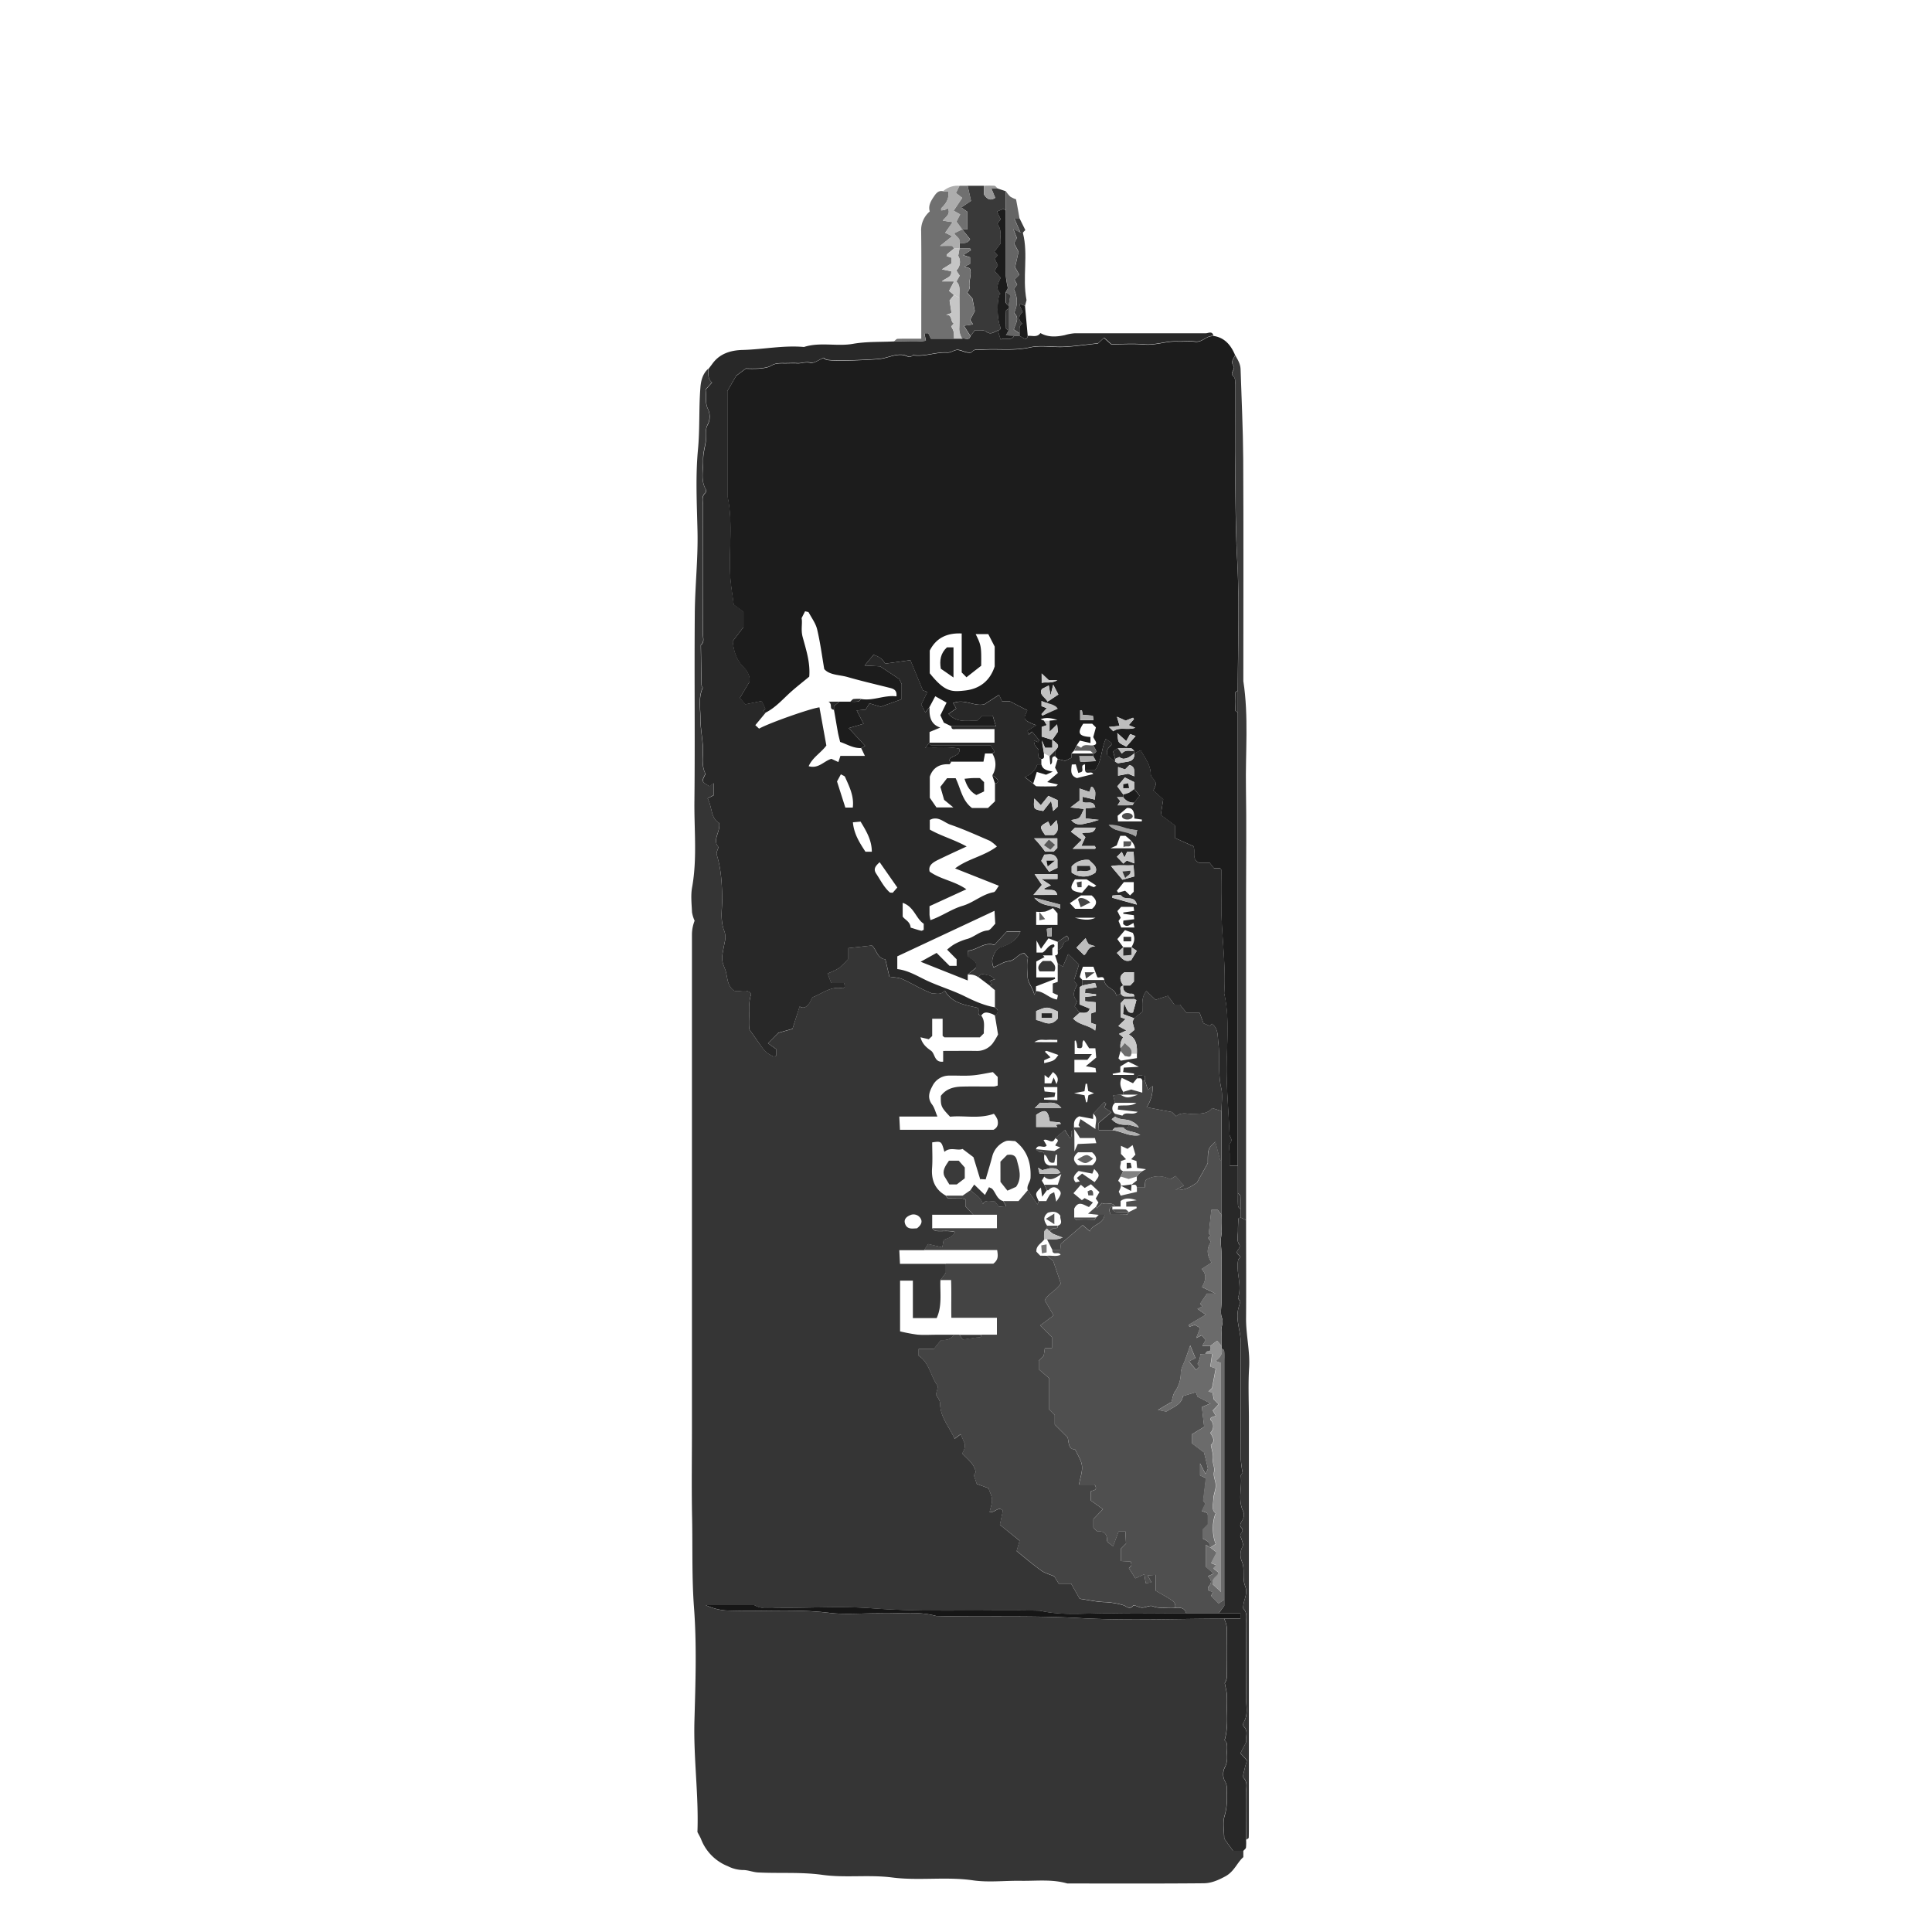 <svg id="Layer_1" data-name="Layer 1" xmlns="http://www.w3.org/2000/svg" viewBox="0 0 800 800"><path d="M514.84,766.34V769c-2.58,2.23-3.69,5.88-7.39,7.92-3,1.63-5.86,2.87-9,2.9-18.83.18-37.66.09-56.49.09-6.35-1.86-12.87-1-19.31-1.11-6.59-.1-13.3.74-19.75-.19-11.17-1.62-22.41.24-33.43-1.18-9.7-1.25-19.39.23-28.91-1.09-8.93-1.24-17.8-.54-26.68-1-2.12-.11-4.22-1.05-6.31-1a14.43,14.43,0,0,1-6.17-1.58,19.64,19.64,0,0,1-11.05-11.06c-.39-1-.94-1.88-1.56-3.1.58-15.14-1.67-30.55-1.24-46.07s1-31.32-.18-46.87c-.93-12.5-.54-24.94-.79-37.41s-.06-24.85-.06-37.28V553.11q0-83.05,0-166.11a15.62,15.62,0,0,1,1.11-5.74,14.17,14.17,0,0,1-1.08-3.49c-.15-3.39-.56-6.87,0-10.15,2.22-12.07.83-24.19,1-36.28.27-25.8-.07-51.6.15-77.4.09-11.33,1.38-22.63,1.12-34s-.86-22.67.2-33.87c.81-8.56.32-17,1-25.54.21-2.83.91-5.8,3.3-7.88.05,2-.49,4.07,1.46,5.68-1,1.14-1.83,2.08-2.67,3,.45,2.72-.34,5.4,1.06,8.14a7.29,7.29,0,0,1,0,6c-1.53,2.57-.56,5.06-1,7.53s-1.12,5-1.05,7.43c.12,4-1.12,8.13,1,12a1.77,1.77,0,0,1-.05,1.61c-1.79,1.51-1,3.49-1,5.24-.06,17.69,0,35.37-.09,53.06,0,1.57.85,3.4-.81,4.73.08,5.53.15,11.07.28,16.6a2.11,2.11,0,0,0,.52,1c-1.9,4.25-1,8.38-1,12.37,0,3.79.7,7.58,1,11.38.36,4-.86,8.12,1.13,12-1.68,3.18-1.68,3.18,1.61,5.12l1.68-1.3v5.07L293,330.56c2,3.86,1.26,8.2,4.75,10.18.72,3.68-3,6.94-.24,10-.29,1.14-1,2.27-.74,3.11,1.75,5.6,2.12,11.32,2.27,17.15.12,4.92-1.09,9.94,1,14.81a8.35,8.35,0,0,1,0,4.47c-1.22,6.58-1.56,6.69.14,10.89,1.23,3,.56,6.95,3.91,9.09,2.32.61,5.24-1.17,6.94,1.32-1.65,5.12-.26,10.14-.83,14.55,1.49,2.11,2.73,3.87,4,5.64,2.59,3.73,2.95,4.1,6,5.67.24.12.68-.12,1.19-.23v-2.82L318,432l4.28-4.28,5.86-1.65,2.93-9.29c2.1,1.15,3.08-.18,4-1.32.66-.8.88-2.31,1.65-2.62,3.9-1.56,7.41-4.56,12.07-3.62.27.06.62-.29,1-.49l-.21-1.69h-5.41c-.52-1.32-1-2.61-1.53-3.95a28.09,28.09,0,0,0,4.63-2.15,33.28,33.28,0,0,0,3.83-3.74v-4.57l9.85-1.12c1.89,1.34,2.13,5.35,5.64,5.74l1.67,7.17c1.84.34,3.74.34,5.34,1,4,1.75,7.66,4.17,12.38,5.95,1.2-.23,3.35,1,5.2-1.2,3,5.36,8.59,5.94,13.62,7.15,1,1-.67,2.94,1.5,3.19,1.74,2.27,1,4.89,1.09,7.39l-1.66,1.65c-4.83,0-9.71,0-14.59,0-.14,0-.29-.21-.82-.62v-7.09H386V429c-.7.65-1.21,1.14-1.41,1.33l-3.44-.82c.8,3,2.7,4.37,4.39,5.59s1.27,4.94,5,4.51v-4.44c4.89,0,9.39-.07,13.88,0a8.15,8.15,0,0,0,6.6-3.09,27,27,0,0,0,2.25-3.72c-.37-2.26-.84-5.08-1.3-7.91,1.55-1.13,1.55-2.25,0-3.39V410l-2.26-1.88,1.05-.53-1-1.36,2.29-.79c-1-.6-1.82-1.51-2.7-1.56-1.37-.07-3.22-1.52-4.14.85a6,6,0,0,0-4.52-1.13c1.16-1,2.33-1.91,3.45-2.82-.08-.93.15-1.93-.25-2.34a22.7,22.7,0,0,0-3.24-2.44l.13-2.25c3.88-.33,6.79-3.8,10.95-2.42l5.12-5.54h5.67c-1.64,3.8-4.71,5.29-7.83,6.41a4.29,4.29,0,0,0-2.73,2.29c-.92,1.81-1.68,3.57-.54,6.13,2.12-.91,4.1-2.31,6.21-2.54,2.74-.3,3.86-3.08,6.44-3.34l1.61,1.75c-.63,2.21-.37,5.2-.2,8s2.22,4.52,2.81,7.51l.65-1.59c3.3,0,5.42,3,8.73,3.46.16-.68.28-1.19.41-1.76l-2.16-1v-3.85l2.06-.7V399l2.13,1.24,2.2-5.19,4.5,4.29c-.76,2.33-1.41,4.31-2,6.29a2.08,2.08,0,0,0,0,.56l1.22,1.63c-1.24,2.27-2.17,4.34-.16,6.58.25.28-.54,1.49-.86,2.31l2.06,2.63-2.68,2.39c2.55,2.8,6.27,2.57,9.14,5,.16-1.25.24-1.89.32-2.47l-2.1-.74v-3.86l1.93-.66v-4l-4.35-.44V412.8l4.53-.45v-.65l-4.55-.52c.06-.77.08-1.13.13-1.71l4.66-.62-.62-1.86-5.27,1.08v-2.26h9c.3,3.42,4.66,3.41,5,6.48l1.78-.83c.45.38.87,1,1.35,1.08a41.06,41.06,0,0,0,4.3,0v1.13h-4l-1.55,1.65v5.89l2,.71-3,2.91,3.37,1.81-3.11,1.44,1.77,1.41a6,6,0,0,0-1.13,4.52v1.13c-.27,1-.53,1.95-.85,3.11l.94.95,6.69-1.05v-1.88c.11-3.17-.1-6.2-3.39-7.91l2.43-2-.89-3.28c.29-.62.5-1.09.72-1.55L473,419c.09-3.05-.51-6.06,1.69-8.63l3.8,3.62,5.12-1.67,2.64,3.65h2.33l2.75,3.44h5.43c.5,1.35,1,2.82,1.58,4.3l2.59,1.08.87-.87c2.77,1.93,2.36,5.25,2.68,7.8.76,6.19-.23,12.5,1.19,18.75.7,3,.12,6.38.12,9.58l-3.87-1.2c-2,2.59-5.07,2.26-8.13,2.37-2.27.09-4.73-.85-6.76,1-.66-.65-1.31-1.31-1.72-1.72l-10.49-2a14.84,14.84,0,0,0,2.47-8.82l-1.95,1.65-1.19-3.69v-2.09c-1.47,0-3-1.16-3.39,1l-1.61,2-4.66-2.24c-1.12,2.34-.41,4.11.62,5.85v1.13H464l-3.08.26c.33,1.26.57,2.2.82,3.13a2.8,2.8,0,0,0,0,4.52v1.13l-1.41,1.1c2.12,2.42,4.58,2.39,7.06,2.29-.1,1.69-1.41,1-2.26,1.13a19.94,19.94,0,0,0-3.19.05c-.49.08-.89.7-1.33,1.08H455l-.14-2.91,5.36-4.5-3-1.95c.4-.78.63-1.19.81-1.62,0,0-.26-.21-.79-.63-.76.81-1.55,1.66-2.35,2.49s-1.5,1.56-2.25,2.34v2.13l-5.76-1.09c-2.47,1.24-2.16,3-2.16,4.61V468c-2.36.22-.18,2.73-1.68,3.36L441,467.92l-4.12,3.44c-1.15,2.86-3.09-.17-4.76.73l1.28,2.21c-1,1.59-3.7-1-4.43,1.58a5.38,5.38,0,0,0,1.43,1.09c.77.26,1.95-.34,2,1.17-.09,1.93-.24,3.89,2.26,4.52v1.13l-3.12.74c-.42-.25-.74-.44-1.64-1,.31,1.35.46,2,.59,2.52h1.91v1.13l-1,1.7,1,1.69c.38.76.76,1.51,1.13,2.26l-2,2.71c-.22-1.65-.35-2.66-.51-3.8-2.43,2.47-2.43,2.47-.91,5.61-.12.31-.24.63-.54,1.39l-4-5.91c-.61-1.93,1.07-3.35,1.15-5.15.28-6.12-1.36-11.39-6.39-15.19-1.4,0-2.89-.41-4,.08a9.25,9.25,0,0,0-5.48,6.36c-.82,3.18-1.81,6.31-2.71,9.43-1-.06-1.72-.08-2.45-.16-.15,0-.27-.25.23.25-1.2-3.92-2.16-7.09-2.84-9.29l-4.5-3.4c-2.17.87-5.12-1-7.52,1.21-1.24-4.47-1.24-4.47-5.06-3.94,0,3.56.21,7.13-.05,10.67-.36,5,1.24,8.88,5.71,11.39.28.38.56,1.07.87,1.08,1.84.11,3.7,0,5.55.07a8.33,8.33,0,0,1,1.63.4v2.83L403,503H386v5.65c.49.37.95,1,1.47,1.08,2.52.26,5.11-.28,8,.44-1.06,2.38-3.14,2.51-4.72,3.36-.18,1-.37,2.05-.55,3l-5.86-1.37-1.7,2.52H372.38l.28,5.65h19v3.7l-2.26,3.08c-.18,5.27.77,10.65-1.55,15.69H378V530.29h-5.3v21a69.83,69.83,0,0,0,7.12,1.35c2.61.23,5.26.05,7.89.05h7.34c-1.16,1.83-2.92,2.34-5.41,2.24l-2.94,3.66h-6.31v2.79c4.39,2.75,4.9,8.26,7.78,12.3.49.68-.31,2.28-.56,3.77.45,1,1.67,2.36,1.69,3.79.07,5.75,3.91,9.72,6,14.56l2.52-1.92c.44,1,.83,1.9,1.73,4,0,1.84,0,1.84-1.08,4,2.23,2.37,5,4.3,5.64,7.84l-.87,1c.49,1.49.92,2.81,1.24,3.77l4.87,1.76c.57,1.74,1.4,3.22,1.45,4.73s-.62,3.33-1,5.15c2.11.44,3.75-2.69,5.49-.52-.43,2-.83,3.89-1.23,5.78l8.16,6.62c-.51,1.74-.94,3.22-1.24,4.28,3.69,3,6.84,5.67,10.2,8.08,1.52,1.08,3.47,1.57,5.36,2.38l1.87,3h5.12l3.56,6.29c3.75.53,7.13,1.33,10.52,1.39a32.34,32.34,0,0,1,7.44,1.25c1.38.34,2.56,2.2,4.25.15.33-.39,2.33.87,3.58.89,1.48,0,3.23-1.08,4.42-.6,3.12,1.26,6.24.29,9.32.67,1.93-.09,3.89-.24,4.52,2.26-10.17,0-20.34.19-30.5,0s-20.09,1.17-30-1.08c-23.19-.54-46.38.79-69.58-1-12.54-.95-25.22-.1-37.83-.21-3.62,0-7.39.95-10.83-1.09H292.22a23.83,23.83,0,0,0,8.27,2.2c14.33.63,28.69-.72,43,1,7.23.88,14.67,0,22,.19s14.83-.94,22.12,1.09c19.8.48,39.59-.24,59.42.88s39.9.25,59.85.25a12.58,12.58,0,0,1,1.08,3.48q.17,10.43,0,20.85a5.69,5.69,0,0,1-.84,2.29c.37,2.13.91,3.69.84,5.23-.24,6,.9,12.19-.9,18.41.2.32,1,1,.89,1.5-.4,3.24,1,6.54-.83,9.8a6.34,6.34,0,0,0-.08,5.43c1.37,2.18.9,4.28.91,6.39a24.09,24.09,0,0,1-.86,8.06c-.94,2.88-.21,6.32-.21,9.56,1.24,1.71,2.5,3.47,3.65,5.07Zm-126.68-304H372.38c.11,2.16.2,3.92.27,5.47h38.76c2-1.09,1.92-2.69,1.65-4.11a8,8,0,0,0-1.53-2.51c-6.21,2.23-12.33.59-18.12,1.22-3.74-3.95-3.91-4.36-3.83-8.62,2.17-2.94,5.28-3.75,8.58-3.85,4.5-.13,9,0,13.52-.05a6.12,6.12,0,0,0,1.45-.4v-3.55l-2-2c-2.65.44-5.63,1.14-8.65,1.37-3.17.25-6.38,0-9.57.07a7.7,7.7,0,0,0-6.87,4.44c-1.32,2.43-2.09,4.89-.08,7.54C386.94,458.66,387.34,460.42,388.16,462.32Zm60.69-31.63c-1.53.79.7,4.12-2.76,3.15-.06-.51-.09-1-.2-1.56s-.29-1-.44-1.48L445,431v5.49h7.12l-1.85,2.35h-5.38V444h9l-.27-1.76-4-.76,4.29-3.57c-.12-1.41-.23-2.64-.33-3.84H451Zm-19.78,35.95h8.77l-.67-.86,2.14-.47-.48-.59-4.14-.34c-.73-4.81-1.88-5.34-5.62-2.78ZM438,421.76v-2.95c-4.41-2.05-4.41-2.05-8.94-.16v3.73C432,422.74,434.7,425.67,438,421.76ZM379.7,508.63c1.85-1.44,2.36-2.79,1.42-4.24a3.43,3.43,0,0,0-3.76-1.4c-3,1.07-3.06,2.71-2.46,4.07C375.85,509.2,378,508.67,379.7,508.63ZM463.9,444l-3.18.62.11.5h8.69l.06-.6-4.51-.59.25-1.85,6.24-.34-4.35-2.14-3.31,2Zm-26.08,11.57v-5.44h-5.57l.3,1.83,4.42.43-.32,1.82-4.33.44v.67Zm1.66,3.26c-2.76-3.65-6.11-1.57-8.78-2.24l-2.21,2.24Zm-1.27-22c-1.87-.66-3.33-1.22-4.81-1.67-.25-.08-.62.26-.76.32l2.35,2.34-2.63,1.22v1.2C436.54,439.22,436.54,439.22,438.21,436.9Zm-5.67,8.31v3.45h2.78c.33-.78.6-1.43,1-2.43.48,1.18.74,1.8,1.13,2.74,1.26-2.41.16-3.61-1.43-5l-1.88,2.5Zm12.21,7.51,4.33.88.68,3,.44-.22c.18-1,.36-2,.49-2.79l2.32-.85-2.41-.9c-.16-1.07-.31-2-.45-3h-.61c-.16,1-.32,2.08-.47,3.09Zm-6.94-21.11v-.94c-1.45,0-2.91-.1-4.35,0s-3-.53-5.14.91Z" fill="#353535"/><path d="M502.41,139.09c4.73.68,7.28,3.84,9,7.91-.48,1.43-2,2.65-.69,4.43,1,1.4-1.58,2.9-.21,4.18,1.21,1.12.89,2.36.89,3.6,0,12.2-.11,24.4.05,36.6s.17,24.08.84,36.15c1,18,.25,36,.25,54-.37.3-1.06.58-1.08.88q-.13,3.64,0,7.28c0,.31.71.59,1.08.88V482.66h-3.39v-4.85c0-1.5-.61-3.55.14-4.4,1.41-1.6-.15-2.52-.19-3.7-.33-8.88-1.17-17.72-1.2-26.64,0-10.57,1.34-21.23-1-31.73.88-13.06-1.53-26-1.14-39.07.11-3.95,0-7.91,0-11.86,0-.31-.34-.61-.52-.92h-2.59l-1.84-2.33h-4.48c-3.06-1.58-1.16-4.53-2.19-6.76L486.51,347v-5.14l-5.86-4.4c.33-2.13.63-4,1-6.42l-4.08-3.69c1.27-2.81,1.27-2.81.54-4-.56-.9-1.61-1.78-1.62-2.68-.05-4-2.43-6.77-4.18-10-1.14.58-1.91,1-2.68,1.39v-1.13c-.46-.38-.89-1.05-1.37-1.08-1.8-.13-3.61-.05-5.41-.05l-1.93,1.37c.33,1.29.56,2.22.8,3.15v1.13l-3.16-2.58c-.75-2.52.68-3.33,1.63-4.41.13-.15,0-.51,0-.88L457.88,306c-2,4.38-1.62,9.26-4.4,12.84h-4.19V315.4l4.55-.22c-.5-.88-.83-1.46-1.15-2V312c1.55-.28,1.37-1.11.7-2.13-.27-.41-.47-.84-.7-1.26,1.55-.28,1.37-1.11.7-2.14a14,14,0,0,1-.7-1.26c.36-1.32.73-2.65,1.1-4l-1.53-1.54h-3.72c-2.58,3.91-1.85,5.18,3,5.51v2.49l-4.4-1-1.25,1.88-1.13,2.26L443.64,312v1.76l-2.6,1.29-3.05-.79-1.13-1.13v-2.26c1.85-2.05,1.76-2.41-1.13-4.53l2.34-3.34c-.09-.83-.17-1.51-.34-3.05L434.6,303v-4.59l3.28-.32c-2.23-.58-4.41-1.24-7-.26l1.45.58,1.09,1.87-2.08.73V305l4.38,1.37v3.29h-3c-.31-.72-.62-1.41-1.34-3.05l.91,5.42c-.17.85.56,2.16-1.13,2.26-2.4-.77-.4-2.95-1.35-4.18-1.5-1.65-1.5-1.65-1.69-3.52l1.71.72c.17-.25.34-.5.52-.74l-3-3.62-1.43,1.24c-.17-.65-.31-1.15-.44-1.63l3.59-2.29a19.25,19.25,0,0,1-4-1.81c-1.73-1.34-.13-2.8.28-4.37l-7.14-3.67h-3.28l-1.27-2.72c-2.42,1.57-4.19,2.72-6,3.88-4.18,1.16-8.29-2.46-13-.45l1.28,2.21-3.19,2.26c3.61,4,8,2.58,11.87,2.88l2.12-2.12h4.32c.39,1.3.76,2.59,1.29,4.36H393.92l-3.11-1.49-1.42-3.06c.95-1.92,1.7-3.46,2.57-5.23l-4.69-2.64-2.4,4.51L383.12,295l-1.66-3.27c.83-1.7,1.66-3.41,2.53-5.23l-1.88-.67c-1.76-4.26-3.42-8.27-5.15-12.47l-10.46,1.45c-1.27-2.38-3-3-4.79-3.68l-3.7,4.45,6.43.34,7.93,5.27,1,2.11v6.24l-8.68,3.11-4.66-1.41-1.58,2.59-3.73.35,2.88,5.51-6.16,1.81,6.79,7.33-1.64.92c-3.31.14-6-1.65-8.71-2.53-.39-1.64-.77-3-1-4.4-.55-3-1-5.93-1.56-8.9v-1.5l2.26-1.89h4.52a19.81,19.81,0,0,0,3.18,0c.49-.08.9-.7,1.34-1.08,5,.85,9.63-1.75,14.57-1.1.28-2.3-.84-3-2.36-3.42-5.94-1.51-11.93-2.87-17.82-4.57-3.48-1-7.51-.76-9.71-3.32-1-5.93-1.7-11.27-2.95-16.47-.59-2.46-2.26-4.68-3.5-7-.12-.22-.64-.22-1.48-.46-.31.6-.74,1.44-1.46,2.87.46,1.83-.37,4.68.43,7.7,1.41,5.28,3.24,10.62,2.75,16.5-2.88,2.41-5.95,4.74-8.74,7.37s-5.65,5.68-9.29,7.52l-1.12-.57.95-1c-.46-1-.9-1.88-1.53-3.19l-6.77,1.38-2.26-2.65,4-6.71c.33-1.88-.59-4.18-2.48-6.06-3.13-3.1-4.1-7-4.47-10.73l4.47-5.82V253.4l-4.06-3c-.5-4-1.18-7.72-1.42-11.52-.7-11.13,1.24-22.35-1.17-33.43V161.9c1.62-2.79,2.77-4.77,3.61-6.23l4-3a50.55,50.55,0,0,0,5.34,0c1.74-.18,3.7-.32,5.12-1.19,1.92-1.16,3.83-1,5.81-1,1.69,0,3.4-.1,5.08,0s3.36-.72,5.34-.24c1.5.38,3.49-1.21,5.53-2a3.73,3.73,0,0,0,1.07.75c2.63.79,19.73.05,22.68-.39,3.19-.47,6.22-2.16,9.56-1.48,1.22.25,2.4,1.41,3.59,0,4.84.79,9.45-1.34,14.22-1.07,1.62.1,2.73-1,4.06-1.09s2.68.73,4.05,1c.7.14,1.83.24,2.14-.15,1.22-1.47,2.76-.84,4.17-.94,6.62-.48,13.23.54,19.91-.95,4.49-1,9.39,0,14.08-.24s9.09-.9,14.07-1.42l2.48-2.31,3,2.65c4.66,0,9.21-.31,13.69.08,4.69.42,9.06-1.44,13.67-1.23,2.44.11,4.93-.23,7.34.08,2.81.38,4.46-2.18,7-2.32ZM438,293.49c-1.71-2.37-4.36-2-6.72-3.22v2.13l2.16.84c-.77.85-1.48,1.66-2.2,2.46l.39.61c2.11-.93,4.23-1.87,2-5.67l4.59-3.06-2.13-4.07L435,287.93c-.39-2.13-.57-3.16-.74-4.09-1.08.56-2,1-2.83,1.44C430,287.9,432.94,288.72,438,293.49Zm-39.78-15V262.31c-6.08-.29-10.58,1.84-13.23,7.08v9.39c6.28,7.88,9.14,7.74,14.57,7.15,6-.66,10.36-3.92,12.32-10v-8.18l-2.66-5.19H404c2.31,4.68,2.37,5.06,2.29,13.11l-6.1,4.78C399.61,279.83,399.21,279.44,398.25,278.48Zm71.87,22.87-2.72-1.09,2.17-2.48-.39-.59-3.05,1.2-3.61-1.6c.54,1.84.83,2.81,1.11,3.78l-4.42.45L461,302.8C463.61,300.8,466.75,302.54,470.12,301.35Zm-3.73,7.85,3.84-4.41-2.24-.85c-.56,1-1,1.82-1.62,2.93l-3.71-3.35c.29,1.83.17,3,.68,3.75S465,308.38,466.39,309.2ZM448,294.12l-.72,0v4.09h5.54l-.29-1.84-4.16-.37C448.16,295.13,448.06,294.63,448,294.12Zm-16.63-11.35c1.87-.52,3.7.42,6.45-1.08h-3.49l-3-2.82Z" fill="#1c1c1c"/><path d="M452.69,312v1.13h-5.77l.43,2.26h1.94v1.13c-2.15.25-.52,2.19-1.34,3-.22.22-.63.26-1.44.56l-1.06-3.59-1.64.08c-.24,2.27-.84,4.57,2.13,5.62l6.72-1.67c-.63-1.57-3.16.6-3.37-1.75h4.19c2.78-3.58,2.43-8.46,4.4-12.84l2.34,1.58c0,.37.11.73,0,.88-.95,1.08-2.38,1.89-1.63,4.41l3.16,2.58,1.16.67c1.7-.28,2.9-.47,4.08-.68,1.91-.32,2.9-1.37,2.67-3.38.77-.41,1.54-.81,2.68-1.39,1.75,3.24,4.13,6,4.18,10,0,.9,1.06,1.78,1.62,2.68.73,1.19.73,1.19-.54,4l4.08,3.69c-.38,2.41-.68,4.29-1,6.42l5.86,4.4V347l7.65,3.44c1,2.23-.87,5.18,2.19,6.76h4.48l1.84,2.33h2.59c.18.31.52.61.52.92,0,3.95.12,7.91,0,11.86-.39,13.05,2,26,1.14,39.07,2.35,10.5,1,21.16,1,31.73,0,8.92.87,17.76,1.2,26.64,0,1.18,1.6,2.1.19,3.7-.75.85-.14,2.9-.14,4.4v4.85h3.39V494c0,1.81-.07,3.62.06,5.41,0,.48.7.92,1.07,1.38v3.39c-.32.13-.91.24-.92.4-.12,1.66-.2,3.34-.19,5,0,1.86-.54,4.18.36,5.45,1.39,1.94-1.86,2.84-.38,4.35.39.38.74.8,1.09,1.19-.36.42-1,.79-1,1.26-.95,5.13,1.72,10.26,0,15.45-.17.54.82,1.45.93,1.62-.46,1.63-.81,2.61-1,3.63-.86,4.64,1.21,9,1.17,13.64-.14,16-.08,32,0,48a47.06,47.06,0,0,0,.78,5.83s-.81.61-.75,1.13c.56,4.91-1.4,10,1,14.8a3.91,3.91,0,0,1,0,2.78c-.48,1.3-2,2.64-.79,3.91,1.46,1.59-1,2.39-.33,3.75a19.73,19.73,0,0,1,1.11,3.58,7,7,0,0,0-.61,6.57,8.64,8.64,0,0,1,.65,2.54c.24,2.56-.2,5.35.71,7.62,1.18,3-.32,5.24-.67,7.81-.08.56-.26,1.36,0,1.66,1.8,1.9,1,4.21,1.06,6.34.08,10.16.13,20.32,0,30.48,0,3.42,1,7-1,10.28a1.74,1.74,0,0,0,0,1.63c2.22,2,.55,4.64,1.1,6.49-.91,1.72-1.64,3.11-2.42,4.61l2.71,3c-.34,1.23-.73,2.41-1,3.63s-.91,3.05-.35,3.66c1.72,1.87.94,3.91,1,5.84.11,6.58,0,13.17,0,19.76a19.83,19.83,0,0,1-.05,3.18c-.08.49-.7.89-1.08,1.34h-4.26c-1.15-1.6-2.41-3.36-3.65-5.07,0-3.24-.73-6.68.21-9.56a24.09,24.09,0,0,0,.86-8.06c0-2.11.46-4.21-.91-6.39a6.34,6.34,0,0,1,.08-5.43c1.79-3.26.43-6.56.83-9.8.07-.54-.69-1.18-.89-1.5,1.8-6.22.66-12.36.9-18.41.07-1.54-.47-3.1-.84-5.23a5.69,5.69,0,0,0,.84-2.29q.15-10.43,0-20.85a12.58,12.58,0,0,0-1.08-3.48h6.68V668h-8.94l2.26-3.09V563.78c0-1.5.07-3-.05-4.5,0-.33-.7-.6-1.08-.9v-1.13a58.43,58.43,0,0,0-.05-6.21c-.18-1.78,1-3.3.22-5.34s-.17-4.46-.17-6.72V526.55c0-2.07-.05-4.14,0-6.21s-.21-4-.32-5.82.54-3.52.35-5.31a61,61,0,0,1-.05-6.2V460.06c0-3.2.58-6.54-.12-9.58-1.42-6.25-.43-12.56-1.19-18.75-.32-2.55.09-5.87-2.68-7.8l-.87.87-2.59-1.08c-.54-1.48-1.08-3-1.58-4.3h-5.43L488.59,416h-2.33l-2.64-3.65L478.5,414l-3.8-3.62C472.5,413,473.1,416,473,419l-3.37,2.62-4.6-1.71c.12-1.22.25-2.54.44-4.4,1.15,2,1.21,4.32,3.67,3.75.52-1.85,1-3.5,1.41-5.16a5.67,5.67,0,0,0-.92-.39v-1.13c0-1.5-1.16-1-2-1.14-1.82-.37-2.81-1.41-2.54-3.38H468l1.55-1.62v-3.87h-3.86c-2.53,1.56-1.94,3.49-.51,5.49-2.2.53-.72,2.28-1.15,3.39l-1.78.83c-.34-3.07-4.7-3.06-5-6.48-.26-2.15-2.18-.56-2.9-1.21l-1.59-4.29h-4.33a32.76,32.76,0,0,0-1.29,4.07c-.07.39.69.95,1.06,1.43v2.26c-.37.29-1.06.56-1.08.86-.09,2.2-.05,4.4-.05,7l4.2,1.73c-.73,2.31-2.59,1.64-4.2,1.71L445,416.74c.32-.82,1.11-2,.86-2.31-2-2.24-1.08-4.31.16-6.58l-1.22-1.63a2.08,2.08,0,0,1,0-.56c.63-2,1.28-4,2-6.29l-4.5-4.29-2.2,5.19L438,399c-.37-1.13-.75-2.26-1.13-3.39,1.69-.1,1-1.41,1.13-2.26,1.59-.38,1.92-1.69,2.55-3,.43-.87,3.26-.44,1.21-2.92L438,390l-3.84-1.47c-1.12,1.56-2,2.78-3.11,4.36l-1.85-3.45v5h2.5c1.64-.92,2.35-3.28,4.64-3.4.89,1.12-.53,1.18-.58,1.75-.07.94,0,1.88,0,2.82h-3.91l.67.68-3.41,1.84v6.59h7.69l.08.64-7.9,3.07v1.87l-.65,1.59c-.59-3-2.65-4.73-2.81-7.51s-.43-5.76.2-8l-1.61-1.75c-2.58.26-3.7,3-6.44,3.34-2.11.23-4.09,1.63-6.21,2.54-1.14-2.56-.38-4.32.54-6.13a4.29,4.29,0,0,1,2.73-2.29c3.12-1.12,6.19-2.61,7.83-6.41h-5.67l-5.12,5.54c-4.16-1.38-7.07,2.09-10.95,2.42l-.13,2.25a22.7,22.7,0,0,1,3.24,2.44c.4.41.17,1.41.25,2.34-1.12.91-2.29,1.86-3.45,2.82V406l-19.51-7.76,6.61-3.66,5.35,5.35h2.94v-2.7l-3.94-4a20.78,20.78,0,0,1,2.8-2.13,24.44,24.44,0,0,1,5.26-2.23c3.1-.75,5.36-3.31,8.72-3.59,1.15-.1,2.16-1.83,3.16-2.75-.11-1.84-.2-3.45-.31-5.38L371.55,396v5.28c4.65.55,8.46,3,12.31,4.79,5.06,2.35,10.41,3.93,15.42,6.38,4,2,8.2,3.9,12.72,4.67,1.55,1.14,1.55,2.26,0,3.39a7.18,7.18,0,0,0-1.3-.71c-1.56-.5-3.17-1.15-4.35.71-2.17-.25-.53-2.2-1.5-3.19-5-1.21-10.57-1.79-13.62-7.15-1.85,2.16-4,1-5.2,1.2-4.72-1.78-8.39-4.2-12.38-5.95-1.6-.7-3.5-.7-5.34-1l-1.67-7.17c-3.51-.39-3.75-4.4-5.64-5.74l-9.85,1.12v4.57a33.28,33.28,0,0,1-3.83,3.74,28.09,28.09,0,0,1-4.63,2.15c.51,1.34,1,2.63,1.53,3.95h5.41l.21,1.69c-.39.2-.74.55-1,.49-4.66-.94-8.17,2.06-12.07,3.62-.77.31-1,1.82-1.65,2.62-.95,1.14-1.93,2.47-4,1.32L328.15,426l-5.86,1.65L318,432l3.4,2.43v2.82c-.51.11-1,.35-1.19.23-3.08-1.57-3.44-1.94-6-5.67-1.23-1.77-2.47-3.53-4-5.64.57-4.41-.82-9.43.83-14.55-1.7-2.49-4.62-.71-6.94-1.32-3.35-2.14-2.68-6-3.91-9.09-1.7-4.2-1.36-4.31-.14-10.89a8.35,8.35,0,0,0,0-4.47c-2.06-4.87-.85-9.89-1-14.81-.15-5.83-.52-11.55-2.27-17.15-.26-.84.45-2,.74-3.11-2.73-3.05,1-6.31.24-10-3.49-2-2.77-6.32-4.75-10.18l2.46-1.22v-5.07l-1.68,1.3c-3.29-1.94-3.29-1.94-1.61-5.12-2-3.85-.77-8-1.13-12-.34-3.8-1-7.59-1-11.38,0-4-.91-8.12,1-12.37a2.11,2.11,0,0,1-.52-1c-.13-5.53-.2-11.07-.28-16.6,1.66-1.33.81-3.16.81-4.73.08-17.69,0-35.37.09-53.06,0-1.75-.78-3.73,1-5.24a1.77,1.77,0,0,0,.05-1.61c-2.14-3.85-.9-8-1-12-.07-2.46.66-4.95,1.05-7.43s-.57-5,1-7.53a7.29,7.29,0,0,0,0-6c-1.4-2.74-.61-5.42-1.06-8.14.84-.94,1.66-1.88,2.67-3-2-1.61-1.41-3.7-1.46-5.68.59-.77,1.18-1.54,1.75-2.32,3.08-4.13,7.68-5.37,12.33-5.49,8.49-.21,16.9-2,25.43-1.23,6.68-2.15,13.68-.12,20.32-1.31,5.72-1,11.35-.69,17-1,4.48-.2,9,.39,13.18-.29-.25-1.24-.43-2.12-.63-3.09h1.64l1.05,2.25h13c1.11-.43,2.86,1.05,3.39-1.13.58-.74,1.17-1.49,1.89-2.39,1.45.14,3.49-.25,4.58.59,2.05,1.58,3.28.1,4.83-.46l1.2,3.75c2.05-1,4.2.79,5.58-1.49h2.26c.42.23.86.44,1.26.7,1,.67,1.85.85,2.13-.7,1.75-.28,3.79.8,5.22-1.2,3.22,1.87,6.82,1.57,10.12.85a20,20,0,0,1,4.15-.76q27.1,0,54.21,0c1,0,2.76-1.12,3.15,1.08h-.56c-2.52.14-4.17,2.7-7,2.32-2.41-.31-4.9,0-7.34-.08-4.61-.21-9,1.65-13.67,1.23-4.48-.39-9-.08-13.69-.08l-3-2.65-2.48,2.31c-5,.52-9.51,1.19-14.07,1.42s-9.59-.76-14.08.24c-6.68,1.49-13.29.47-19.91.95-1.41.1-2.95-.53-4.17.94-.31.39-1.44.29-2.14.15-1.37-.27-2.73-1.1-4.05-1s-2.44,1.19-4.06,1.09c-4.77-.27-9.38,1.86-14.22,1.07-1.19,1.43-2.37.27-3.59,0-3.34-.68-6.37,1-9.56,1.48-2.95.44-20.05,1.18-22.68.39a3.73,3.73,0,0,1-1.07-.75c-2,.82-4,2.41-5.53,2-2-.48-3.57.36-5.34.24s-3.39,0-5.08,0c-2,0-3.89-.14-5.81,1-1.42.87-3.38,1-5.12,1.19a50.55,50.55,0,0,1-5.34,0l-4,3c-.84,1.46-2,3.44-3.61,6.23v43.58c2.41,11.08.47,22.3,1.17,33.43.24,3.8.92,7.57,1.42,11.52l4.06,3v6.35l-4.47,5.82c.37,3.74,1.34,7.63,4.47,10.73,1.89,1.88,2.81,4.18,2.48,6.06l-4,6.71,2.26,2.65,6.77-1.38c.63,1.31,1.07,2.22,1.53,3.19l-.95,1,1.12.57c-1.45,1.76-2.91,3.51-4.37,5.27l1.56,1.45c4.08-2.33,21.9-8.58,25-8.81l2.86,15.8c-2.42,3.2-5.72,4.91-7.33,8.56,4.13,1.18,6.38-2.22,9.43-3.05l2.87,1.33L348,313h10.14l-1.55-3.25,1.64-.92-6.79-7.33,6.16-1.81-2.88-5.51,3.73-.35,1.58-2.59,4.66,1.41,8.68-3.11V283.3l-1-2.11-7.93-5.27-6.43-.34,3.7-4.45c1.83.64,3.52,1.3,4.79,3.68L377,273.36c1.73,4.2,3.39,8.21,5.15,12.47l1.88.67c-.87,1.82-1.7,3.53-2.53,5.23l1.66,3.27,1.75-2.21c-.17,3.72.31,7.09,4.44,8.48l-4.44,1.84v4.37l-1.8,2.27c3,0,5.2-.06,7.37,0s4.66-.37,6.84.31c.29,3.49-3.81,2.52-4.31,4.94l.95.39c-.3.37-.61,1.09-.89,1.08-4.11-.23-6.85,1.51-8.06,5.16v8.71l2.76,4h7l-3.83-3.15c-.72-2.49-1.2-4.18-1.55-5.37l2.77-3.58h3.55c2.09,4.28,2.69,9.29,6.76,12.32h6.65l2.88-2.76v-7.37c1.39-.07,1.39-1.07.91-1.83a7.55,7.55,0,0,0-2-1.56,8.56,8.56,0,0,0,0-9c.3-.26.91-.67.87-.76-.45-.91-1-1.77-1.53-2.63q-11.7,0-23.36,0c-.81,0-2,.4-2-1.12h26.91v-5.65c-5.43,0-10.65,0-15.86,0-.82,0-2,.42-2-1.12h18.45c-.53-1.77-.9-3.06-1.29-4.36h-4.32l-2.12,2.12c-3.88-.3-8.26,1.1-11.87-2.88l3.19-2.26-1.28-2.21c4.7-2,8.81,1.61,13,.45,1.81-1.16,3.58-2.31,6-3.88l1.27,2.72h3.28l7.14,3.67c-.41,1.57-2,3-.28,4.37a19.25,19.25,0,0,0,4,1.81l-3.59,2.29c.13.48.27,1,.44,1.63l1.43-1.24,3,3.62c-.18.24-.35.49-.52.74l-1.71-.72c.19,1.87.19,1.87,1.69,3.52.95,1.23-1.05,3.41,1.35,4.18v2.26h-1.69a8.15,8.15,0,0,1-5.22,5.17l3.52,2.74c.49.37,1,1.06,1.46,1.08,2.63.11,5.27.06,7.91,0,.25,0,.49-.39.91-.74l-4.46-1,4.43-3.79-1.19-2.19,1.11-3.58,3.05.79,2.6-1.29V312Zm12.43,18.08h-2.58l1.32,1.62c-.29.45-.59.93-1.11,1.77,2.3,0,4.15,0,6-.05.31,0,.59-.7.89-1.08l2.25-2.88-2.25-2.77v-2.87l-3.85-1.9-3.14,3.67c1,1.33,1.72,2.35,2.47,3.36Zm0,62.16-2.66,2.34c1.87,1.77,2.87,4.13,5.94,3l2.32-3.88-2.21-1.48c1-1.75,1.75-3.53.56-5.94l-3.24-1.15c-1.2,1.42-2.24,2.63-3.17,3.74Zm-6.06-50.74c3.33,3.57,7.82,2.42,11.3,4.89.21-1.07.33-1.7.52-2.71-4.07.06-7.37-2.49-2.09,2.41h-4.9c-.58,1.54-1.11,3-1.51,4l-2.54,1.16H470C469.51,349.27,469.12,347.56,459.06,341.51Zm-46.28,9a16,16,0,0,0-2.88-2.33c-5.43-2.34-10.82-4.79-16.4-6.71-2.45-.85-4.51-3.2-7.49-2.37a10.07,10.07,0,0,0-1,.42v4c4.7,2.68,10.05,4.12,15.26,7-4.38,2-8.14,3.74-11.86,5.55-2.17,1.06-4.15,2.36-3.46,4.86,4.67,3.31,10.22,3.82,15.2,7.31l-15.26,7c0,1.42,0,2.36,0,3.28s.23,1.62.37,2.5c4.87-1.67,8.67-4.56,13.28-5.91s8.11-4.78,12.9-5.66c.77-.14,1.31-1.55,2.18-2.66l-18.15-7.19C400.87,355.54,407.35,354.6,412.78,350.54Zm38.33-22.61L447,326.49v5l-3.76,2.85,5.61.63c-.8,1.55-1.14,2.87-2,3.62s-2.07.7-3.25,1c2.55,3.17,5.79,1.12,7.83,1L455,339.5l-5.53-.63v-4.1l4.05-.42c-.78-3.37-3.62-1.24-5.28-2.35v-2.09l5.1,1.19c.32-3.33.34-3.34-.74-5-.13-.19-.5-.22-.77-.33Zm-104.52-4.31c1.1,3.47,2.31,7.25,3.45,10.82h3.08c.59-4.78-1.45-8.72-3.22-12.71-.17-.39-.84-.55-1.71-1.07Zm30.49,60.53c1.72.51,3.06,1,4.41,1.29.27.07.64-.24,1-.4v-2.51c-3.23-2.07-3.95-7.06-8.71-8.64v5.65C374.57,380.82,376.92,381.54,377.08,384.15ZM361,352.69c0-4.75-2.25-8.54-4.66-12.48l-3.17.29c.43,4.9,2.83,8.54,5.2,12.19Zm3.25,4.33c-1.88,1.69-2.68,2.85-1.43,4.74,1.76,2.66,3.16,5.57,5.59,7.74.22.19.69.1,1.25.17l1.9-2.18Zm63.68,13.56h9.86c-.74-3.31-3.77-1.34-5.62-2.57l3-1.41-4-2.61h6.73v-2h-9.46l3,4.44ZM429.06,383h8.84v-4.81L436,376a15.82,15.82,0,0,1-3.22,1.47,17.81,17.81,0,0,1-3.73.06Zm24.63-40.31h-8.54l-1.7,1.7,4.47,3.36-3.73,3.72c2.85,0,6,0,9.13,0,.13,0,.31-.23.38-.39s-.12-.26-.37-.78h-5.57l1.68-3.65L448,345.11C449.92,344.23,452.77,345.82,453.69,342.71ZM451,356.11a8.17,8.17,0,0,0-7.25,2.67v2.52a8.27,8.27,0,0,0,9.87,0C454.63,358.77,452.48,357.75,451,356.11Zm13.25,19.39-1.57,1.75,1.39,2.77-.91,1.33c.5,1.2.83,2,1.12,2.71h5.44l-.36-1.87c-1.49.69-2.78,2.1-4.29.35,0-.38.05-.74.09-1.35l4.48-.55-.15-1.68-4.35-.59,0-.52,4.49-.66-.24-1.69ZM452,370.77h-4.36L443,374l2.2,2.32h7C454.21,374.59,454.62,372.93,452,370.77Zm-20-35,3.25-4.12c.37,1.79.59,2.89.85,4.15l1.86-1.76v-2.73l-3.86-1.77L431,333.42l-2.72-2.77C427.92,335.11,427.91,335.13,432,335.81Zm32.78,28.49,4.92-1.37c-.14-1.89-.24-3.25-.34-4.66-3.2.27-6.07-.26-9.3.42C461.75,360.67,463,362.15,464.81,364.3Zm-33.63-7.8,3.27,4.53,3.43-1.65v-3.49c-1.28-2.86-3.31-1.94-5.4-2Zm2.9-16.27c-3.69,2-3.72,2.1-1.32,5.57h3.62c2.19-1.5,1.77-3.44,1.13-6.18L435,342.29Zm-5.86,6.93a44.06,44.06,0,0,1,4.57,5.51h3.53l1.51-1.51v-4Zm16.94,17c-2.51,3.75-2,4.9,2.9,5.58l2.77-3.23a14.86,14.86,0,0,0,2.11.87c.24,0,.58-.34,1.05-.64l-4-2.58Zm27.64-24,.09-.74-3.16-.45c.07-2.67-.56-4.61-3.08-4.35-1.46,1.24-2.58,2.18-3.82,3.21,0,.7.09,1.58.14,2.33Zm-7.41,25.16-2.88,3.57.52.78,2.89-.8,2.05,1.94,1.52-1.51v-4Zm-2.89-10.5,2.69,2.81,1.43-1.27,3.08,1.18c-.11-2-.19-3.42-.26-4.77h-2.69l-1.09,2.35-1.12-2.34Zm7.23-33.3c-.21-2,.42-3.45-1.28-4.41a5.71,5.71,0,0,0-.75-.28l-1.81,1.82-2.9-1v3.6l4.18-.8Zm-20.19,67-3.79,3.95,3.19,3.08c1.52-1,1.33-3.59,4.65-3.63-1.64-.58-2.46-.65-2.9-1.09A8.67,8.67,0,0,1,449.54,388.42Zm21.23-13.88c-1.17-4.23-4.75-1.41-6.43-3.67-.45-.61-2.39-.1-3.65-.1l-.12.92Zm-42.47-2.85c3.29,3.94,7.44,2.81,10.71,4.52v-1.69ZM445,380c2.9.73,5.81,1.39,8.64,0Zm-9.53,7.73V384.2l-2,.41c.1,1.14.19,2.15.27,3.12Z" fill="#282828"/><path d="M513.71,504.14v-3.39c0-1.81.08-3.62-.05-5.42,0-.48-.7-.91-1.08-1.37V286c0-18,.74-36.08-.25-54-.67-12.07-.68-24.1-.84-36.15s0-24.4-.05-36.6c0-1.24.32-2.48-.89-3.6-1.37-1.28,1.24-2.78.21-4.18-1.3-1.78.21-3,.69-4.43,1.74,2.95,2.2,4.15,2.26,6.08.38,12.27,1,24.54,1.08,36.82.16,30.7.05,61.4.05,92.09,2.27,14.68.83,29.45,1.08,44.17.25,14.88.05,29.76.05,44.64V505.27Z" fill="#3a3a3a"/><path d="M413.13,136.83c-1.55.56-2.78,2-4.83.46-1.09-.84-3.13-.45-4.58-.59-.72.9-1.31,1.65-1.89,2.39l-2.7-4.21,3.79-.57-1.17-1.88c.7-1.33,1.42-2.72,1.91-3.66-.39-2-.73-3.67-1-5.21-.81-.91-1.52-1.68-2.13-2.37l1-1.7c-.55-3.43,1.11-6,.07-8.38l-2.2-.76,2.29-1.06v-2.74l-2.83-.94,3.19-2-.34-.73h-4.34v-2.26c1.64,0,3.38.29,4.33-1.59L398.44,95h2.16v-7.3L398,85.9l4.06-2.72c-.47-2.13-.93-4.19-1.39-6.25h6.78v3.63c1.56,2.34,2.94,2.5,4.65,1.34l-1.61-3.84h2.61l3.39,1.13V87.1l-1-.62-2.66,1.12,1.54,3.16L413,92.69c2.18,2.85.91,5.86,1.28,8.24-1,1.36-1.77,2.35-2.51,3.32l1.34,1.48-1.25,1.39,1.33,2.68-1.34,2.42,2.53,2.81c-1.15,2.31-2.25,4.44-.13,6.58-.13.13-.33.24-.39.4-1.08,3.12-1,9.54.2,12.89C414.36,135.85,414.57,136.72,413.13,136.83Z" fill="#393939"/><path d="M395.05,140.22h-9.63L384.37,138h-1.64c.2,1,.38,1.85.63,3.09-4.18.68-8.7.09-13.18.29.48-.38,1-1.07,1.45-1.08,3.16-.1,6.32-.05,9.85-.05V129.51c0-11.23.09-22.47-.05-33.71A10.11,10.11,0,0,1,385,87.56c-.72-2.23.38-4.2,1.55-5.94.85-1.27,1.88-2.94,4-2.43h2.12c.49,3.21-1,5.15-2.85,7-.14.14-.05.51-.08.92a8.05,8.05,0,0,0,1.6-.24,4.81,4.81,0,0,0,1.07-.8c1.47,2.57-.78,3.68-2,5.29l4.09.63-3.09,4.36,2.88,1.47-5,4c2,0,3.44-.06,4.9,0,.33,0,.6.71.9,1.08-1,.79-2,1.57-2.92,2.39-.17.14-.15.5-.21.75l2,.67v2.36L390,111.53l3.88.82c.21,2.65-2.14,2.6-3.84,4.17h5L393,120.45l2,1.69-1.81,2.29c.31,2,.57,3.6.81,5.16l-2.32.82c2.84-.37,1.71,2.85,3.29,3.56l-1.1,1.18C395,137.23,395,137.23,395.05,140.22Z" fill="#707070"/><path d="M513.71,504.14l2.26,1.13c0,13.54.09,27.08,0,40.61-.06,6.84,1.67,13.52,1.26,20.42-.43,7.12-.09,14.28-.09,21.43V755.85c0,1.69,0,3.38-.06,5.07,0,.32-.7.6-1.08.9,0-6.59.07-13.18,0-19.76,0-1.93.75-4-1-5.84-.56-.61.11-2.42.35-3.66s.62-2.4,1-3.63l-2.71-3c.78-1.5,1.51-2.89,2.42-4.61-.55-1.85,1.12-4.44-1.1-6.49a1.74,1.74,0,0,1,0-1.63c2.06-3.27,1-6.86,1-10.28.15-10.16.1-20.32,0-30.48,0-2.13.74-4.44-1.06-6.34-.28-.3-.1-1.1,0-1.66.35-2.57,1.85-4.85.67-7.81-.91-2.27-.47-5.06-.71-7.62a8.64,8.64,0,0,0-.65-2.54,7,7,0,0,1,.61-6.57,19.73,19.73,0,0,0-1.11-3.58c-.71-1.36,1.79-2.16.33-3.75-1.18-1.27.31-2.61.79-3.91a3.91,3.91,0,0,0,0-2.78c-2.41-4.81-.45-9.89-1-14.8-.06-.52.76-1.14.75-1.13a47.06,47.06,0,0,1-.78-5.83c-.06-16-.12-32,0-48,0-4.61-2-9-1.17-13.64.19-1,.54-2,1-3.63-.11-.17-1.1-1.08-.93-1.62,1.67-5.19-1-10.32,0-15.45.09-.47.69-.84,1-1.26-.35-.39-.7-.81-1.09-1.19-1.48-1.51,1.77-2.41.38-4.35-.9-1.27-.35-3.59-.36-5.45,0-1.66.07-3.34.19-5C512.8,504.38,513.39,504.27,513.71,504.14Z" fill="#353535"/><path d="M416.52,87.1V79.19a13.09,13.09,0,0,0,1.81,2.22,10.63,10.63,0,0,0,2.4,1.12c.5,2.74,1,5.35,1.44,8H420c.86,2,1.57,3.62,2.53,5.82l-2.94-1.43,1.45,3.68-1.2,2.15c.78,1.48,1.48,2.79,1.89,3.55l-1.45,6.4,1.76,3.12-2,2c.39.71.77,1.43,1.1,2.06l-1.35,1.83c1.64,3.64,1.64,6.75.08,9.86,2.53,2.26.53,4.58-.13,6.87l2.38,1.6v1.13h-2.26l-3.38-.26c.47-.85.8-1.43,1.12-2V126.66l.72-4.45-1.85-1.2.91-1.75a35.38,35.38,0,0,1-.87-5.19C416.48,105.08,416.52,96.09,416.52,87.1Z" fill="#656565"/><path d="M422.17,138l-2.38-1.6c.66-2.29,2.66-4.61.13-6.87,1.56-3.11,1.56-6.22-.08-9.86l1.35-1.83c-.33-.63-.71-1.35-1.1-2.06l2-2-1.76-3.12,1.45-6.4c-.41-.76-1.11-2.07-1.89-3.55l1.2-2.15-1.45-3.68,2.94,1.43c-1-2.2-1.67-3.83-2.53-5.82h2.16c.77,1.56,1.54,3.13,2.36,4.78-.35.42-1.06.92-1,1.23,2.32,9-.33,18.3,1.49,27.77-.1.41-.36,1.4-.61,2.39l-2.08-.91c-.1.38-.22.59-.17.71.35.79.74,1.55,1.29,2.69-1.61,1.36-2.11,3.09-.19,4.84C421.71,135,422.24,136.55,422.17,138Z" fill="#3d3d3d"/><path d="M395.05,102.92c-.3-.37-.57-1-.9-1.08-1.46-.11-2.94,0-4.9,0l5-4-2.88-1.47L394.44,92l-4.09-.63c1.26-1.61,3.51-2.72,2-5.29a4.81,4.81,0,0,1-1.07.8,8.05,8.05,0,0,1-1.6.24c0-.41-.06-.78.08-.92,1.83-1.82,3.34-3.76,2.85-7h-2.12a9,9,0,0,1,6.78-2.26l-1.46,3,2.61,2-3.56,5.31,2.71,1.53c-.71,1.4-1.17,2.31-1.54,3L398.44,95l-3.28,1.58c.65,1.4,2.79,2,2.15,4.07v2.26Z" fill="#adadad"/><path d="M398.44,95l-2.37-3.23c.37-.71.83-1.62,1.54-3l-2.71-1.53,3.56-5.31-2.61-2,1.46-3h3.39c.46,2.06.92,4.12,1.39,6.25L398,85.9l2.57,1.81V95Z" fill="#707070"/><path d="M422.17,138c.07-1.41-.46-3,1.11-4-1.92-1.75-1.42-3.48.19-4.84-.55-1.14-.94-1.9-1.29-2.69-.05-.12.07-.33.17-.71l2.08.91q.57,6.21,1.13,12.43c-.28,1.55-1.11,1.37-2.13.7-.4-.26-.84-.47-1.26-.7Z" fill="#1c1c1c"/><path d="M413.13,78.06h-2.61l1.61,3.84c-1.71,1.16-3.09,1-4.65-1.34V76.93a40.9,40.9,0,0,1,4.29,0C412.26,77,412.68,77.68,413.13,78.06Z" fill="#989898"/><path d="M506.93,662.36v2.56L504.67,668H491.11c-.63-2.5-2.59-2.35-4.52-2.26.4-1.55-.51-2.55-1.61-3.26-2.07-1.34-4.24-2.52-6.42-3.79v-6.56l-3.31.22,1.58,2.92-2.4.3-.6-3.69-3.69,1.69-2.69-4.23c.33-.36.86-.71,1-1.18s-.13-1-.22-1.54l-4.1-.21V641.3l2.14-2.14c-.08-1.57-.17-3.32-.26-5H463.2c-.7,1.88-1.41,3.79-2.29,6.13-1-.91-2.45-1.59-2.46-2.3-.05-2.82-1.19-4-4-3.93-.52,0-1.07-.95-1.68-1.53V629l3.94-4.07-5-3.6v-3.79c1.08-.55,3-.33,1.6-2.78h-6.51c.52-2.9,1.5-5.42,1.24-7.79s-1.8-4.46-2.8-6.73c-2.71-.1-2.58-2.38-3.11-5l-5.34-5.32V586l-2.28-2.28V570.75L430.13,567v-3.59l2.05-2c.15-1,.3-2,.48-3.22h2.93v-4.51l-4.87-4.81,5.55-4.2-3.68-6.29c1.54-2.81,4.84-4,6.66-6.92l-3.12-9.28L433.47,520c1.86-.24,3.83.45,5.7-.4-.8-1.62-3.21.47-3.44-1.86H439c.13-1.27.23-2.15.28-2.66l9-7.76,3,2.57c1-3.06,5.55-2.71,6.07-6.84H455l-4.48-.48,3.35-2.92.26.68,2.16-2.15c2,1,4.13-.81,5.49,1.47H460.6c-2.1.78-1,2.14-.7,3.4,2.28,0,4.46,0,6.63-.05.3,0,.57-.71.85-1.08l3.33-1.66-.14-.64h-4.22v-2l4.31-.63c-2.36-.75-4.64-1.24-6.67.37v-2.26l6.78-1.58V491.7H474c.14-1.27.24-2.16.33-3a9.9,9.9,0,0,1,10.25-.39l2.29-1.39,3.35,4-3.41,1.81c4.72.28,7.08-2,8.83-3,1.84-3.31,3.19-5.73,4.53-8.16,0-5.89,0-5.89,3.11-8.83.66,2.54,1.32,5.08,2,7.62a2.3,2.3,0,0,0,.54,0V503l-1.6-2h-2.6c-.35,3.26-.68,6.28-1.06,9.73l.71.77-1,1.11,1.19,1.66c-1.82,2.64-1.83,5.11.22,8.55l-4.1,2.67c2.53,2.6,1.42,5.1.16,7.47l5.57,2.7H499.8l-2.88,4.25,1,1.06-2.07,1,3.45,2.44-7.12,4.19.34.78,2.29-.75,2.16,1.24c-.58,1.5-1,2.56-1.63,4.17l2.25-1.1,1.66,1.9-1.37,2.44h3.43c-.09,1,.5,2.34-1.39,2.32-.29,0-.58.7-.87,1.07h-2a12.74,12.74,0,0,1-.28,2,18.82,18.82,0,0,1-.87,2.09l.78,1.09-1.39,1.39c-.86-1-1.71-2.07-2.95-3.57l2.69-1.31-2.18-5.25c-.74,2.12-1.31,3.77-1.89,5.42-.69,2-1.87,3.92-2,5.92a13.39,13.39,0,0,1-2.3,7.58c-1,1.36-1.16,3.27-1.55,4.47l-5.63,3.33c2.2.32,3.27.83,3.78.49,2.63-1.72,6-2.74,6.58-6.24l5.37-1.62.67,1.85,5.39,2.82-3.58,1.48c.3,2.64.62,5.43.94,8.2l-5.07,3.09v3.72l5,3.76c.7,2.86,1.2,4.74,1.59,6.64.07.35-.3.78-.95,2.3-.82-1.56-1.3-2.49-2.27-4.36v5l2.44,1.09c-.39,3.28-.73,6.14-1.12,9.39l.92,1.17-1.49,3.09,2.24.79a4.75,4.75,0,0,1,.25,1c0,1.3,0,2.6,0,3.77-.79.8-1.46,1.46-2.13,2.13v3.72c2.61,1.34,2.61,1.34,3.26,3.76l-2-1.17v9c1,.86,2.05,1.84,3.22,2.88l-2.34,1.11c1.61,1.48,1.68,2.85.21,4.36-.27.28-.11,1-.14,1.45l2.09.76-.87,1.51,3.13,3.17Z" fill="#4f4f4f"/><path d="M433.47,520l2.66,2.18,3.12,9.28c-1.82,2.93-5.12,4.11-6.66,6.92l3.68,6.29-5.55,4.2,4.87,4.81v4.51h-2.93c-.18,1.19-.33,2.21-.48,3.22l-2.05,2V567l4.35,3.74v12.94l2.28,2.28v3.95l5.34,5.32c.53,2.62.4,4.9,3.11,5,1,2.27,2.54,4.42,2.8,6.73s-.72,4.89-1.24,7.79h6.51c1.4,2.45-.52,2.23-1.6,2.78v3.79l5,3.6L452.75,629v3.5c.61.58,1.16,1.55,1.68,1.53,2.83-.08,4,1.11,4,3.93,0,.71,1.44,1.39,2.46,2.3.88-2.34,1.59-4.25,2.29-6.13H466c.09,1.71.18,3.46.26,5l-2.14,2.14v5.12l4.1.21c.09.53.36,1.1.22,1.54s-.68.82-1,1.18l2.69,4.23,3.69-1.69.6,3.69,2.4-.3-1.58-2.92,3.31-.22v6.56c2.18,1.27,4.35,2.45,6.42,3.79,1.1.71,2,1.71,1.61,3.26-3.08-.38-6.2.59-9.32-.67-1.19-.48-2.94.63-4.42.6-1.25,0-3.25-1.28-3.58-.89-1.69,2.05-2.87.19-4.25-.15a32.34,32.34,0,0,0-7.44-1.25c-3.39-.06-6.77-.86-10.52-1.39l-3.56-6.29h-5.12l-1.87-3c-1.89-.81-3.84-1.3-5.36-2.38-3.36-2.41-6.51-5.12-10.2-8.08.3-1.06.73-2.54,1.24-4.28L414,631.36c.4-1.89.8-3.77,1.23-5.78-1.74-2.17-3.38,1-5.49.52.39-1.82,1.06-3.5,1-5.15s-.88-3-1.45-4.73l-4.87-1.76c-.32-1-.75-2.28-1.24-3.77l.87-1c-.6-3.54-3.41-5.47-5.64-7.84,1.09-2.18,1.09-2.18,1.08-4-.9-2.06-1.29-2.94-1.73-4l-2.52,1.92c-2.07-4.84-5.91-8.81-6-14.56,0-1.43-1.24-2.84-1.69-3.79.25-1.49,1.05-3.09.56-3.77-2.88-4-3.39-9.55-7.78-12.3v-2.79h6.31l2.94-3.66c2.49.1,4.25-.41,5.41-2.24h2.26l1.45,2c2.26-.34,3.94-.61,5.63-.85.81-.12,1.95.36,2-1.14h6.47v-7H393.94c-.11-5.34.09-10.51-.11-15.63H389.4l2.26-3.08v-3.7h19.65c2.27-1.69,1.9-3.51,1.59-5.65H382.61l1.7-2.52,5.86,1.37c.18-1,.37-2,.55-3,1.58-.85,3.66-1,4.72-3.36-2.86-.72-5.45-.18-8-.44-.52-.05-1-.71-1.47-1.08h26.84V503H403l-3.25-3.54v-2.83a8.33,8.33,0,0,0-1.63-.4c-1.85,0-3.71,0-5.55-.07-.31,0-.59-.7-.87-1.08h6.93l3.24-2.26c1.79,1.79,4.43,2.81,5.12,5.79,1.08-2.1,3-1,4.8-1.32l1.88,2.37,3-.2c-.54-.93-.89-1.52-1.23-2.12h6.31l3.86-4.52,4,5.91c.3-.76.42-1.08.54-1.39h3.11a18.73,18.73,0,0,1,1.45-2.63c.34-.45,1.05-.64,1.8-1.06.32,1.46.56,2.54.86,3.93,2.18-3,2.3-3.74,1-5-1.5-1.47-2.91-1.16-4.25.26-.09.1-.36,0-.55,0-.37-.75-.75-1.5-1.13-2.26H438l1.47-4.43c-3,2.18-5.08,3-7.15,1v-1.13c2.22-.14,4.51.35,6.76-.34-1.12-2.21-2.86-1.93-4.5-1.92v-1.13h3.14v-4.47l-.54-.06-.61,3.27c-3.1.78-2.36-2.81-4.25-3.26,0-1.51-1.19-.91-2-1.17a5.38,5.38,0,0,1-1.43-1.09l7.76.74,2.44-1.47-2.07-.74c0-1,2.41-2.22-.22-3.05l4.12-3.44,2.11,3.41c1.5-.63-.68-3.14,1.78-3.69.09,2.91.09,5.49.09,9.18.75-1.69,1.06-2.38,1.38-3.08l7.69-.34c-.27-1-.41-1.47-.59-2.13h-6.2a29.08,29.08,0,0,0-2.37-3.63c-.1-.05-.1-.42-.1-.8h2.57l-.7-.87c.29-.94.56-1.8.8-2.56l6.23,4.1c-.2-2.59,1.29-4.63-1-6.32.75-.78,1.51-1.55,2.25-2.34s1.59-1.68,2.35-2.49c.53.42.81.59.79.63-.18.43-.41.84-.81,1.62l3,1.95-5.36,4.5L455,468h5.56c3.77.34,7.19,2.91,11.57,2-2.36-1.76-5.34-1-7.05-3.17.85-.17,2.16.56,2.26-1.13l4.21,1.16a5.69,5.69,0,0,0-2.55-2.31c-2.23-1.48-5.18-.53-7.31-2.24v-1.13l3.07.79c1.39-2,4.13.16,6.35-1.59l-8.26-.94c.05-.37.14-1,.21-1.56,2.68-.35,5.18.34,7.5-1.22h-8.87c-.25-.93-.49-1.87-.82-3.13l3.08-.26c2.45,1.49,3.22,1.52,7.22,0h-6.09v-1.13l3.33-1,4.58,1.31v-4.83h1.13l1.19,3.69,1.95-1.65a14.84,14.84,0,0,1-2.47,8.82l10.49,2c.41.41,1.06,1.07,1.72,1.72,2-1.82,4.49-.88,6.76-1,3.06-.11,6.17.22,8.13-2.37l3.87,1.2V480.4a2.3,2.3,0,0,1-.54,0c-.68-2.54-1.34-5.08-2-7.62-3.11,2.94-3.11,2.94-3.11,8.83-1.34,2.43-2.69,4.85-4.53,8.16-1.75.93-4.11,3.25-8.83,3l3.41-1.81-3.35-4-2.29,1.39a9.9,9.9,0,0,0-10.25.39c-.09.84-.19,1.73-.33,3h-3.21c-.1-1.69-1.41-1-2.26-1.13l2.26-1.78v-1.61a10.39,10.39,0,0,1,.86-1.12c.43-.42.93-.76,1.4-1.14l1.56-.8-3.7-.56c-.1-1.12-.19-2-.26-2.84l-2.18-.75,1.75-1.9c-.48-1.62-.82-2.74-1.17-3.95l-2.11,1.56-2.72-1.27v3.35l2.11,2.22-2.2.8c.38,1.36-1.38,3.2,1,4.14L464,487.18c-.34.59-.68,1.18-1,1.79,1.87,1.41,1,3.11.25,4.46l.77,1.66v4.52h-2.26c-1.36-2.28-3.51-.45-5.49-1.47l-2.16,2.15-.26-.68,1-1.69c-.41-.58-.8-1.16-1.13-1.64l1.53-2.65-3.51-3.27-2.58,1.55-1.6-1.33-3.06,3.51,3.48,2.89,1.14-.87,3.45,1.79-1.64,1.9c-2.1-.76-4.36-2.91-6.12.69v3.65c.3.37.58,1.06.89,1.08,2.42.09,4.85.09,7.27,0,.31,0,.59-.71.89-1.08L455,503h2.38c-.52,4.13-5.09,3.78-6.07,6.84l-3-2.57-9,7.76c-.05.51-.15,1.39-.28,2.66h-3.22q-1.12-2.26-2.26-4.52c1.87-.23,3.83.44,6.5-.73-1.83-.7-2.94-1.06-4-1.56a7.49,7.49,0,0,1-1.38-1.1,5.43,5.43,0,0,1,1.43-1.1c.77-.25,2,.35,2-1.16,2.39-.93.62-2.78,1-4.06-1.53-2.11-3.44-1.81-5.18-1.31-2.38,1.87-1.47,3.62-.34,5.37v1.13c-.37.44-1,.84-1.08,1.33a21.18,21.18,0,0,0-.05,3.19c-1.18,1.68-3.55,2.6-3.29,5.15l1.58,1.63Zm12.84-37.5h6c2.32-2,1.89-3.63-.1-5.35h-5.82C444.41,478.82,444,480.49,446.31,482.46Zm6.94,7c2.25-2.89,2.25-2.89-.18-5.46-.26.64-.51,1.29-.76,1.93l-5.68-1.1c-1.8,1.61-2.75,2.89-1.22,4.71l1.71-.38-1.21-1.45,2.17-1.8Z" fill="#444"/><path d="M491.11,668h22.5v2.26h-6.68c-19.95,0-40,.88-59.85-.25s-39.62-.4-59.42-.88c-7.29-2-14.74-.93-22.12-1.09s-14.78.69-22-.19c-14.35-1.76-28.71-.41-43-1a23.83,23.83,0,0,1-8.27-2.2h20.12c3.44,2,7.21,1,10.83,1.09,12.61.11,25.29-.74,37.83.21,23.2,1.75,46.39.42,69.58,1,9.94,2.25,20,.85,30,1.08S480.94,668,491.11,668Z" fill="#161616"/><path d="M447,419.37c1.61-.07,3.47.6,4.2-1.71l-4.2-1.73c0-2.6,0-4.8.05-7,0-.3.71-.57,1.08-.86l5.27-1.08.62,1.86-4.66.62c-.05.58-.07.94-.13,1.71l4.55.52v.65l-4.53.45v1.79l4.35.44v4l-1.93.66v3.86l2.1.74c-.08.58-.16,1.22-.32,2.47-2.87-2.42-6.59-2.19-9.14-5Z" fill="#c8c8c8"/><path d="M469.64,413.72a5.67,5.67,0,0,1,.92.39c-.41,1.66-.89,3.31-1.41,5.16-2.46.57-2.52-1.73-3.67-3.75-.19,1.86-.32,3.18-.44,4.4l4.6,1.71c-.22.46-.43.93-.72,1.55l.89,3.28-2.43,2c-.86.17-2.17-.56-2.26,1.13l-1.77-1.41,3.11-1.44-3.37-1.81,3-2.91-2-.71v-5.89l1.55-1.65Z" fill="#c8c8c8"/><path d="M429.07,466.64v-5c3.74-2.56,4.89-2,5.62,2.78l4.14.34.48.59-2.14.47.67.86Z" fill="silver"/><path d="M438,421.76c-3.29,3.91-6,1-8.94.62v-3.73c4.53-1.89,4.53-1.89,8.94.16Zm-6.67-.32h4.31v-1.87h-4.31Z" fill="#c9c9c9"/><path d="M465.12,429.54c.09-1.69,1.4-1,2.26-1.13,3.29,1.71,3.5,4.74,3.39,7.91h-2.26c.4-2.49-1.74-3.06-2.74-4.41L464,434.06A6,6,0,0,1,465.12,429.54Z" fill="#c8c8c8"/><path d="M461.73,462.32c2.13,1.71,5.08.76,7.31,2.24a5.69,5.69,0,0,1,2.55,2.31l-4.21-1.16c-2.48.1-4.94.13-7.06-2.29Z" fill="#b7b7b7"/><path d="M439.48,458.85h-11l2.21-2.24C433.37,457.28,436.72,455.2,439.48,458.85Z" fill="#b4b4b4"/><path d="M409.74,408.07l-4.52-3.39c.92-2.37,2.77-.92,4.14-.85.88.05,1.72,1,2.7,1.56l-2.29.79,1,1.36Z" fill="#282828"/><path d="M434.6,483.79c1.64,0,3.38-.29,4.5,1.92-2.25.69-4.54.2-6.76.34h-1.91c-.13-.56-.28-1.17-.59-2.52.9.56,1.22.75,1.64,1Z" fill="#bebebe"/><path d="M464,434.06l1.78-2.15c1,1.35,3.14,1.92,2.74,4.41-.33,2.1-1.89.83-2.7,1-.65-.76-1.24-1.45-1.82-2.15Z" fill="#6e6e6e"/><path d="M465.12,466.84c1.71,2.15,4.69,1.41,7.05,3.17-4.38.87-7.8-1.7-11.57-2,.44-.38.84-1,1.33-1.08A19.94,19.94,0,0,1,465.12,466.84Z" fill="#afafaf"/><path d="M464,411.46c.43-1.11-1.05-2.86,1.13-3.39-.25,2,.74,3,2.56,3.38.8.16,1.95-.36,2,1.14a41.06,41.06,0,0,1-4.3,0C464.86,412.49,464.44,411.84,464,411.46Z" fill="#cbcbcb"/><path d="M473,447.63c-.1-1.69-1.41-1-2.26-1.13.44-2.12,1.92-.93,3.39-1v2.09Z" fill="#282828"/><path d="M434.6,298.44V303l3.13-3.07c.17,1.54.25,2.22.34,3.05l-2.34,3.34L431.35,305V301l2.08-.73-1.09-1.87Z" fill="#c3c3c3"/><path d="M470.12,301.35c-3.37,1.19-6.51-.55-9.12,1.45L459.21,301l4.42-.45c-.28-1-.57-1.94-1.11-3.78l3.61,1.6,3.05-1.2.39.59-2.17,2.48Z" fill="#bebebe"/><path d="M433.7,290.64c-.76-1.92-3.7-2.74-2.24-5.36.82-.41,1.75-.88,2.83-1.44.17.93.35,2,.74,4.09l1.13-4.42,2.13,4.07Z" fill="#c1c1c1"/><path d="M469.64,310.88V312a16.69,16.69,0,0,1-2.1,1.49,5.4,5.4,0,0,1-2.4.7,4,4,0,0,1-1.67-.73l-1.74.8c-.24-.93-.47-1.86-.8-3.15l1.93-1.37,1.67,2.31C466.09,310.14,468,311.14,469.64,310.88Z" fill="#282828"/><path d="M434.6,313.14,432.34,312l-.91-5.42c.72,1.64,1,2.33,1.34,3.05h3v-3.29c2.89,2.12,3,2.48,1.13,4.53Z" fill="#c4c4c4"/><path d="M438,293.49l-6.37,2.82-.39-.61c.72-.8,1.43-1.61,2.2-2.46l-2.16-.84v-2.13C433.67,291.53,436.32,291.12,438,293.49Z" fill="#c1c1c1"/><path d="M466.39,309.2c-1.36-.82-2.51-1.16-3.05-1.93s-.39-1.92-.68-3.75l3.71,3.35c.61-1.11,1.06-1.93,1.62-2.93l2.24.85Z" fill="#c1c1c1"/><path d="M444.77,310.88l1.13-2.26,1.78,1c1.29-1.85,3.31-.72,5-1,.23.42.43.85.7,1.26.67,1,.85,1.85-.7,2.13-.46-.38-.91-1.06-1.39-1.08C449.13,310.81,447,310.88,444.77,310.88Z" fill="#626262"/><path d="M448,294.12c.11.51.21,1,.37,1.85l4.16.37.29,1.84h-5.54v-4.09Z" fill="#acacac"/><path d="M461.73,314.27l1.74-.8a4,4,0,0,0,1.67.73,5.4,5.4,0,0,0,2.4-.7,16.69,16.69,0,0,0,2.1-1.49c.23,2-.76,3.06-2.67,3.38-1.18.21-2.38.4-4.08.68l-1.16-.67Z" fill="#c7c7c7"/><path d="M449.29,315.4h-1.94l-.43-2.26h5.77c.32.58.65,1.16,1.15,2Z" fill="#ababab"/><path d="M431.32,282.77v-3.9l3,2.82h3.49C435,283.19,433.19,282.25,431.32,282.77Z" fill="#cbcbcb"/><path d="M512.58,286v9c-.37-.29-1.06-.57-1.08-.88q-.13-3.63,0-7.28C511.52,286.59,512.21,286.31,512.58,286Z" fill="#282828"/><path d="M469.64,310.88c-1.65.26-3.55-.74-5.11,1.18l-1.67-2.31c1.8,0,3.61-.08,5.41.05C468.75,309.83,469.18,310.5,469.64,310.88Z" fill="#bdbdbd"/><path d="M434.6,313.14l2.26-2.26v2.26c-2.31.23-.27,2.58-1.95,3.48C434.8,315.36,434.7,314.25,434.6,313.14Z" fill="#282828"/><path d="M345.32,293.92c-2.33-.38-.27-2.12-2.26-3.39h4.52l-2.26,1.89Z" fill="#282828"/><path d="M352.1,290.53c.44-.37.85-1,1.34-1.08a21,21,0,0,1,3.18-.05c-.44.38-.85,1-1.34,1.08A19.81,19.81,0,0,1,352.1,290.53Z" fill="#282828"/><path d="M501.28,557.25h-3.43l1.37-2.44-1.66-1.9-2.25,1.1c.63-1.61,1.05-2.67,1.63-4.17l-2.16-1.24-2.29.75-.34-.78,7.12-4.19-3.45-2.44,2.07-1-1-1.06,2.88-4.25h3.49l-5.57-2.7c1.26-2.37,2.37-4.87-.16-7.47l4.1-2.67c-2.05-3.44-2-5.91-.22-8.55l-1.19-1.66,1-1.11-.71-.77c.38-3.45.71-6.47,1.06-9.73h2.6l1.6,2a61,61,0,0,0,.05,6.2c.19,1.79-.46,3.46-.35,5.31s.39,3.87.32,5.82,0,4.14,0,6.21V539c0,2.26-.58,4.75.17,6.72s-.4,3.56-.22,5.34a58.43,58.43,0,0,1,.05,6.21l-1.81-2.1Z" fill="#6b6b6b"/><path d="M501.28,557.25l2.71-2.1,1.81,2.1v1.13c.66,2.3-.7,3.77-2.43,5.2l2.22.81v94.78L502.2,656c-.58-2.13,1.07-2.88,2-4,.15-.18.13-.51.24-1l-2.06-1.61,1.14-1.37-2.06-.8,2.28-4.46-2.47-1.94,2.21-1.49c-1.55-3.55-1.5-9.56,0-12.65-2-1.59-1.07-3.82-1-5.73s.94-3.82,1-5.74-1.13-3.91-.73-5.62c.47-2-.71-3.5-.45-5.39s-.5-3.81-.83-5.86c2-1.61.78-3.36-.24-5a3.68,3.68,0,0,0,.09-5.35c-.14-.18.11-.67.19-1l2-.71-1.27-2.18,2.44-2.58-2-2c-.19-1-.37-2-.52-2.87l-1.71-.4,1.51-1.51,1.52-8.05-2.25-.79c.25-1.69.51-3.48.76-5.23H499c.29-.37.58-1.08.87-1.07C501.78,559.59,501.19,558.24,501.28,557.25Z" fill="#929292"/><path d="M501.28,640.89l2.47,1.94-2.28,4.46,2.06.8-1.14,1.37,2.06,1.61c-.11.48-.09.81-.24,1-.94,1.1-2.59,1.85-2,4l3.39,3.13V564.39l-2.22-.81c1.73-1.43,3.09-2.9,2.43-5.2.38.3,1.06.57,1.08.9.12,1.49.05,3,.05,4.5v98.58L504.58,664l-3.13-3.17.87-1.51-2.09-.76c0-.47-.13-1.17.14-1.45,1.47-1.51,1.4-2.88-.21-4.36l2.34-1.11c-1.17-1-2.27-2-3.22-2.88v-9Z" fill="#6b6b6b"/><path d="M417.65,126.66v1.13c-.38.29-1.07.57-1.08.88q-.13,3.63,0,7.28c0,.3.7.58,1.08.88-.32.57-.65,1.15-1.12,2l3.38.26c-1.38,2.28-3.53.46-5.58,1.49l-1.2-3.75c1.44-.11,1.23-1,.9-1.93-1.17-3.35-1.28-9.77-.2-12.89.06-.16.26-.27.39-.4-2.12-2.14-1-4.27.13-6.58l-2.53-2.81,1.34-2.42-1.33-2.68,1.25-1.39-1.34-1.48c.74-1,1.49-2,2.51-3.32-.37-2.38.9-5.39-1.28-8.24l1.38-1.93-1.54-3.16,2.66-1.12,1,.62c0,9,0,18,0,27a35.38,35.38,0,0,0,.87,5.19l-.91,1.75c0,1.43-.09,2.87.05,4.29C416.62,125.78,417.27,126.21,417.65,126.66Z" fill="#1c1c1c"/><path d="M397.31,102.92h4.34l.34.73-3.19,2,2.83.94v2.74l-2.29,1.06,2.2.76c1,2.42-.62,5-.07,8.38l-1,1.7c.61.69,1.32,1.46,2.13,2.37.31,1.54.65,3.23,1,5.21-.49.94-1.21,2.33-1.91,3.66l1.17,1.88-3.79.57,2.7,4.21c-.53,2.18-2.28.7-3.39,1.13a8.17,8.17,0,0,1-1.2-4c.2-4.3.07-8.62.07-12.92-.14-2.33.66-4.82-1.24-6.76l1.34-2.44L396,112a4.93,4.93,0,0,0,.77-6.07C397,104.62,397.14,103.77,397.31,102.92Z" fill="#707070"/><path d="M410.87,312h-3c-.19,1-.38,2-.64,3.39H393.92L393,315c.5-2.42,4.6-1.45,4.31-4.94-2.18-.68-4.54-.23-6.84-.31s-4.35,0-7.37,0l1.8-2.27c0,1.52,1.17,1.12,2,1.12q11.67,0,23.36,0c.52.86,1.08,1.72,1.53,2.63C411.78,311.34,411.17,311.75,410.87,312Z" fill="#1c1c1c"/><path d="M451.11,327.93l.76-2.15c.27.11.64.14.77.33,1.08,1.65,1.06,1.66.74,5l-5.1-1.19V332c1.66,1.11,4.5-1,5.28,2.35l-4.05.42v4.1l5.53.63-3.59,1.09c-2,.16-5.28,2.21-7.83-1,1.18-.34,2.49-.37,3.25-1s1.18-2.07,2-3.62l-5.61-.63,3.76-2.85v-5Z" fill="#bbb"/><path d="M397.31,123.27c0,4.3.13,8.62-.07,12.92a8.17,8.17,0,0,0,1.2,4h-3.39c-.05-3-.05-3-1.13-5.07L395,134c-1.58-.71-.45-3.93-3.29-3.56l2.32-.82c-.24-1.56-.5-3.2-.81-5.16l1.81-2.29Z" fill="#c6c6c6"/><path d="M427.9,370.58l3.5-4.17-3-4.44h9.46v2h-6.73l4,2.61-3,1.41c1.85,1.23,4.88-.74,5.62,2.57Z" fill="#ccc"/><path d="M453.69,342.71c-.92,3.11-3.77,1.52-5.66,2.4l1.41,1.55-1.68,3.65h5.57c.25.52.4.69.37.78s-.25.39-.38.39c-3.14,0-6.28,0-9.13,0l3.73-3.72-4.47-3.36,1.7-1.7Z" fill="#c7c7c7"/><path d="M451,356.11c1.44,1.64,3.59,2.66,2.62,5.21a8.27,8.27,0,0,1-9.87,0v-2.52A8.17,8.17,0,0,1,451,356.11Zm-5,4.7c1.92-.68,3.88.56,5.61-.77-.14-.66-.21-1-.31-1.5H446Z" fill="#c5c5c5"/><path d="M432,335.81c-4.12-.68-4.11-.7-3.74-5.16l2.72,2.77,3.12-3.84,3.86,1.77v2.73l-1.86,1.76c-.26-1.26-.48-2.36-.85-4.15Z" fill="#c6c6c6"/><path d="M464.81,364.3c-1.82-2.15-3.06-3.63-4.72-5.61,3.23-.68,6.1-.15,9.3-.42.1,1.41.2,2.77.34,4.66Zm1.11-.72c.94-1.24,2.36-1.22,2.15-3l-3.32.3C465.18,361.84,465.42,362.42,465.92,363.58Z" fill="#cacaca"/><path d="M431.18,356.5l1.3-2.61c2.09.06,4.12-.86,5.4,2v3.49L434.45,361Zm5.58-.12h-3.43c.17.81.27,1.32.49,2.4Z" fill="#c7c7c7"/><path d="M434.08,340.23l1,2.06,2.47-2.67c.64,2.74,1.06,4.68-1.13,6.18h-3.62C430.36,342.33,430.39,342.21,434.08,340.23Z" fill="#c5c5c5"/><path d="M428.22,347.16h9.61v4l-1.51,1.51h-3.53A44.06,44.06,0,0,0,428.22,347.16Zm4,2.86,2.69,1.77,1.95-2-2.59-2.18C433.5,348.58,432.94,349.24,432.25,350Z" fill="#c7c7c7"/><path d="M431.21,316.53c.6,2.22,2.37,2.48,4.71,3l-2.77,1.26-3.83-1.14c-.56,1.8-1,3.29-1.5,4.79l-3.52-2.74a8.15,8.15,0,0,0,5.22-5.17Z" fill="#1c1c1c"/><path d="M465.15,408.07c-1.44-2-2-3.93.5-5.49h3.86v3.87L468,408.07Z" fill="#cbcbcb"/><path d="M465.12,329c-.75-1-1.49-2-2.47-3.36l3.14-3.67,3.85,1.9v2.87a15.9,15.9,0,0,1-2.11,1.5A15.73,15.73,0,0,1,465.12,329Zm0-2.56h2.4c-.17-.81-.27-1.32-.42-2l-2,.41Z" fill="#c7c7c7"/><path d="M462.5,354.75l2-2,1.12,2.34,1.09-2.35h2.69c.07,1.35.15,2.73.26,4.77l-3.08-1.18-1.43,1.27Z" fill="#c6c6c6"/><path d="M465.12,329a15.73,15.73,0,0,0,2.41-.76,15.9,15.9,0,0,0,2.11-1.5l2.25,2.77-2.25,2.88a5.17,5.17,0,0,1-4.52-2.26Z" fill="#1c1c1c"/><path d="M468.51,392.25l2.21,1.48-2.32,3.88c-3.07,1.11-4.07-1.25-5.94-3l2.66-2.34v3.46l3.39-.29Z" fill="#c7c7c7"/><path d="M469.73,321.45l-2.56-1.08-4.18.8v-3.6l2.9,1,1.81-1.82a5.71,5.71,0,0,1,.75.28C470.15,318,469.52,319.48,469.73,321.45Z" fill="silver"/><path d="M459.06,341.51c4.45-.31,7.75,2.24,11.82,2.18-.19,1-.31,1.64-.52,2.71C466.88,343.93,462.39,345.08,459.06,341.51Z" fill="#a2a2a2"/><path d="M449.54,388.42a8.67,8.67,0,0,0,1.15,2.31c.44.44,1.26.51,2.9,1.09-3.32,0-3.13,2.67-4.65,3.63l-3.19-3.08Z" fill="#bdbdbd"/><path d="M470.77,374.54l-10.2-2.85.12-.92c1.26,0,3.2-.51,3.65.1C466,373.13,469.6,370.31,470.77,374.54Z" fill="#c5c5c5"/><path d="M428.3,371.69,439,374.52v1.69C435.74,374.5,431.59,375.63,428.3,371.69Z" fill="#afafaf"/><path d="M465.12,330.09a5.17,5.17,0,0,0,4.52,2.26c-.3.38-.58,1.06-.89,1.08-1.85.1-3.7.05-6,.05.52-.84.82-1.32,1.11-1.77l-1.32-1.62Z" fill="#b4b4b4"/><path d="M438,393.38V390l3.76-2.5c2.05,2.48-.78,2.05-1.21,2.92C439.91,391.69,439.58,393,438,393.38Z" fill="#353535"/><path d="M435.44,387.73h-1.75c-.08-1-.17-2-.27-3.12l2-.41Z" fill="#a3a3a3"/><path d="M512.58,494c.38.46,1,.89,1.08,1.37.13,1.8.05,3.61.05,5.42-.37-.46-1-.9-1.07-1.38C512.51,497.58,512.58,495.77,512.58,494Z" fill="#353535"/><path d="M412,324.44l-1.13-3.39a7.55,7.55,0,0,1,2,1.56C413.39,323.37,413.39,324.37,412,324.44Z" fill="#1c1c1c"/><path d="M397.31,100.66c.64-2.07-1.5-2.67-2.15-4.07L398.44,95l3.2,4.06C400.69,101,399,100.67,397.31,100.66Z" fill="#707070"/><path d="M397.31,123.27l-2.26-1.13-2-1.69,2.06-3.93h-5c1.7-1.57,4.05-1.52,3.84-4.17l-3.88-.82,3.89-2.44v-2.36l-2-.67c.06-.25,0-.61.21-.75.94-.82,1.94-1.6,2.92-2.39h2.26c-.17.85-.33,1.7-.57,3A4.93,4.93,0,0,1,396,112l1.44,2.12-1.34,2.44C398,118.45,397.17,120.94,397.31,123.27Z" fill="#c5c5c5"/><path d="M417.65,136.83c-.38-.3-1.07-.58-1.08-.88q-.13-3.64,0-7.28c0-.31.7-.59,1.08-.88Z" fill="#393939"/><path d="M417.65,126.66c-.38-.45-1-.88-1.08-1.36-.14-1.42-.05-2.86-.05-4.29l1.85,1.2Z" fill="#393939"/><path d="M499,560.64h2.9c-.25,1.75-.51,3.54-.76,5.23l2.25.79-1.52,8.05-1.51,1.51,1.71.4c.15.82.33,1.85.52,2.87l2,2-2.44,2.58,1.27,2.18-2,.71c-.08.35-.33.84-.19,1a3.68,3.68,0,0,1-.09,5.35c1,1.69,2.21,3.44.24,5,.33,2.05,1.08,4,.83,5.86s.92,3.42.45,5.39c-.4,1.71.76,3.74.73,5.62s-1,3.82-1,5.74-1,4.14,1,5.73c-1.54,3.09-1.59,9.1,0,12.65l-2.21,1.49c-.65-2.42-.65-2.42-3.26-3.76v-3.72c.67-.67,1.34-1.33,2.13-2.13,0-1.17,0-2.47,0-3.77a4.75,4.75,0,0,0-.25-1l-2.24-.79,1.49-3.09-.92-1.17c.39-3.25.73-6.11,1.12-9.39L496.9,611v-5c1,1.87,1.45,2.8,2.27,4.36.65-1.52,1-1.95.95-2.3-.39-1.9-.89-3.78-1.59-6.64l-5-3.76v-3.72l5.07-3.09c-.32-2.77-.64-5.56-.94-8.2l3.58-1.48-5.39-2.82-.67-1.85-5.37,1.62c-.6,3.5-4,4.52-6.58,6.24-.51.34-1.58-.17-3.78-.49l5.63-3.33c.39-1.2.59-3.11,1.55-4.47a13.39,13.39,0,0,0,2.3-7.58c.09-2,1.27-4,2-5.92.58-1.65,1.15-3.3,1.89-5.42l2.18,5.25-2.69,1.31c1.24,1.5,2.09,2.54,2.95,3.57l1.39-1.39-.78-1.09a18.82,18.82,0,0,0,.87-2.09,12.74,12.74,0,0,0,.28-2Z" fill="#6b6b6b"/><path d="M460.6,499.61v1.14c.45.37.89,1,1.37,1.07,1.79.13,3.6.06,5.41.06-.28.37-.55,1.06-.85,1.08-2.17.09-4.35.05-6.63.05C459.62,501.75,458.5,500.39,460.6,499.61Z" fill="#444"/><path d="M401.83,492.83l1.57-2.33,4.45,4.31,1.67-3.21c.84.42,1.16.48,1.34.68,1.54,1.66,1.91,4.37,4.53,5.07.34.6.69,1.19,1.23,2.12l-3,.2-1.88-2.37c-1.84.36-3.72-.78-4.8,1.32C406.26,495.64,403.62,494.62,401.83,492.83Z" fill="#353535"/><path d="M465.12,484.92H473c-.47.38-1,.72-1.4,1.14a10.39,10.39,0,0,0-.86,1.12l-3.39,1-3.39-1Z" fill="#818181"/><path d="M433.47,513.18h-1.13a21.18,21.18,0,0,1,.05-3.19c.08-.49.71-.89,1.08-1.33l1.13,1.13a7.49,7.49,0,0,0,1.38,1.1c1,.5,2.16.86,4,1.56C437.3,513.62,435.34,513,433.47,513.18Z" fill="#bebebe"/><path d="M397.31,552.73h9c0,1.5-1.15,1-2,1.14-1.69.24-3.37.51-5.63.85Z" fill="#353535"/><path d="M444.77,504.14h9.05c-.3.37-.58,1.06-.89,1.08-2.42.09-4.85.09-7.27,0C445.35,505.2,445.07,504.51,444.77,504.14Z" fill="#4f4f4f"/><path d="M434.6,509.79l-1.13-1.13v-1.13H438c0,1.51-1.19.91-2,1.16A5.43,5.43,0,0,0,434.6,509.79Z" fill="#4f4f4f"/><path d="M414.26,481l2.75-2.76c1.82-.34,3.47,0,4,1.93,1,3.74,2.31,7.55-.25,11.25l-3.6,1.61-2.89-3.64Z" fill="#3d3d3d"/><path d="M391.09,487.12c-1.07-2.18.28-4.26,1.85-6.5H397l2.49,2.81v4.48l-3.32,2.54H393.1Z" fill="#3a3a3a"/><path d="M431.84,397.9h3.31c1.34,1.1,2.37,2.31,1.45,4.35h-6.1C429.36,400.74,430,399.43,431.84,397.9Z" fill="#373737"/><path d="M431.32,421.44v-1.87h4.31v1.87Z" fill="#262626"/><path d="M449.69,405.22c-.2-1.13-.32-1.76-.48-2.61h4.06Z" fill="#464646"/><path d="M392.1,268.06h2.72v12.48l-5.25-3.64C389,273.44,389.45,270.53,392.1,268.06Z" fill="#1e1e1e"/><path d="M407.48,327.71l-3.19,1.5c-2.68-1.45-3.93-3.72-4.91-6.73,1.16-.11,2.17-.25,3.19-.29s2.22,0,3.18,0l1.73,1.68Z" fill="#242424"/><path d="M430.38,377.66l2.4,2.94-2.4.48Z" fill="#5e5e5e"/><path d="M446,360.81v-2.27h5.3c.1.5.17.84.31,1.5C449.89,361.37,447.93,360.13,446,360.81Z" fill="#292929"/><path d="M451.49,373.67l-4,2-1.08-3.15C446.8,371.47,448.82,371.44,451.49,373.67Z" fill="#454545"/><path d="M465.92,363.58c-.5-1.16-.74-1.74-1.17-2.72l3.32-.3C468.28,362.36,466.86,362.34,465.92,363.58Z" fill="#343434"/><path d="M436.76,356.38l-2.94,2.4c-.22-1.08-.32-1.59-.49-2.4Z" fill="#151515"/><path d="M432.25,350c.69-.78,1.25-1.44,2.05-2.36l2.59,2.18-1.95,2Z" fill="#585858"/><path d="M447.87,367.38h-1.64c-.12-.57-.25-1.19-.41-2l2.05-.41Z" fill="#424242"/><path d="M465.22,350.79v-2.42h3.2C468.69,351.72,466.46,349.83,465.22,350.79Z" fill="#565656"/><ellipse cx="466.81" cy="338" rx="2.23" ry="1.35" fill="#4d4d4d"/><path d="M468.51,392.25v3.17l-3.39.29v-3.46Z" fill="#2c2c2c"/><path d="M468.41,387.92v1.87h-3.19v-1.87Z" fill="#333"/><path d="M465.12,326.4v-1.64l2-.41c.15.73.25,1.24.42,2Z" fill="#191919"/><path d="M452.67,495h-2c-.11-.58-.21-1.08-.32-1.67C451.84,492.46,452.77,492.48,452.67,495Z" fill="#535353"/><path d="M468.56,490.44c-.06.81-.12,1.49-.21,2.72L464.17,491Z" fill="#3d3d3d"/><path d="M433.38,515.27v3.32l-1.95.38c-.09-1.12-.17-2.12-.27-3.27Z" fill="#767676"/><path d="M467.38,501.88c-1.81,0-3.62.07-5.41-.06-.48,0-.92-.7-1.37-1.07,1.8,0,3.61-.08,5.41.05C466.49,500.83,466.92,501.5,467.38,501.88Z" fill="#4f4f4f"/><path d="M466.54,481.53h1.64c.12.57.25,1.2.42,2l-2.06.41Z" fill="#373737"/><path d="M452.65,479.8c-2.95,2.34-3.37,2.36-6.51.27C450,477.76,450,477.76,452.65,479.8Z" fill="#626262"/><path d="M433.07,504.69l3.51-2.17v4.4Z" fill="#545454"/></svg>